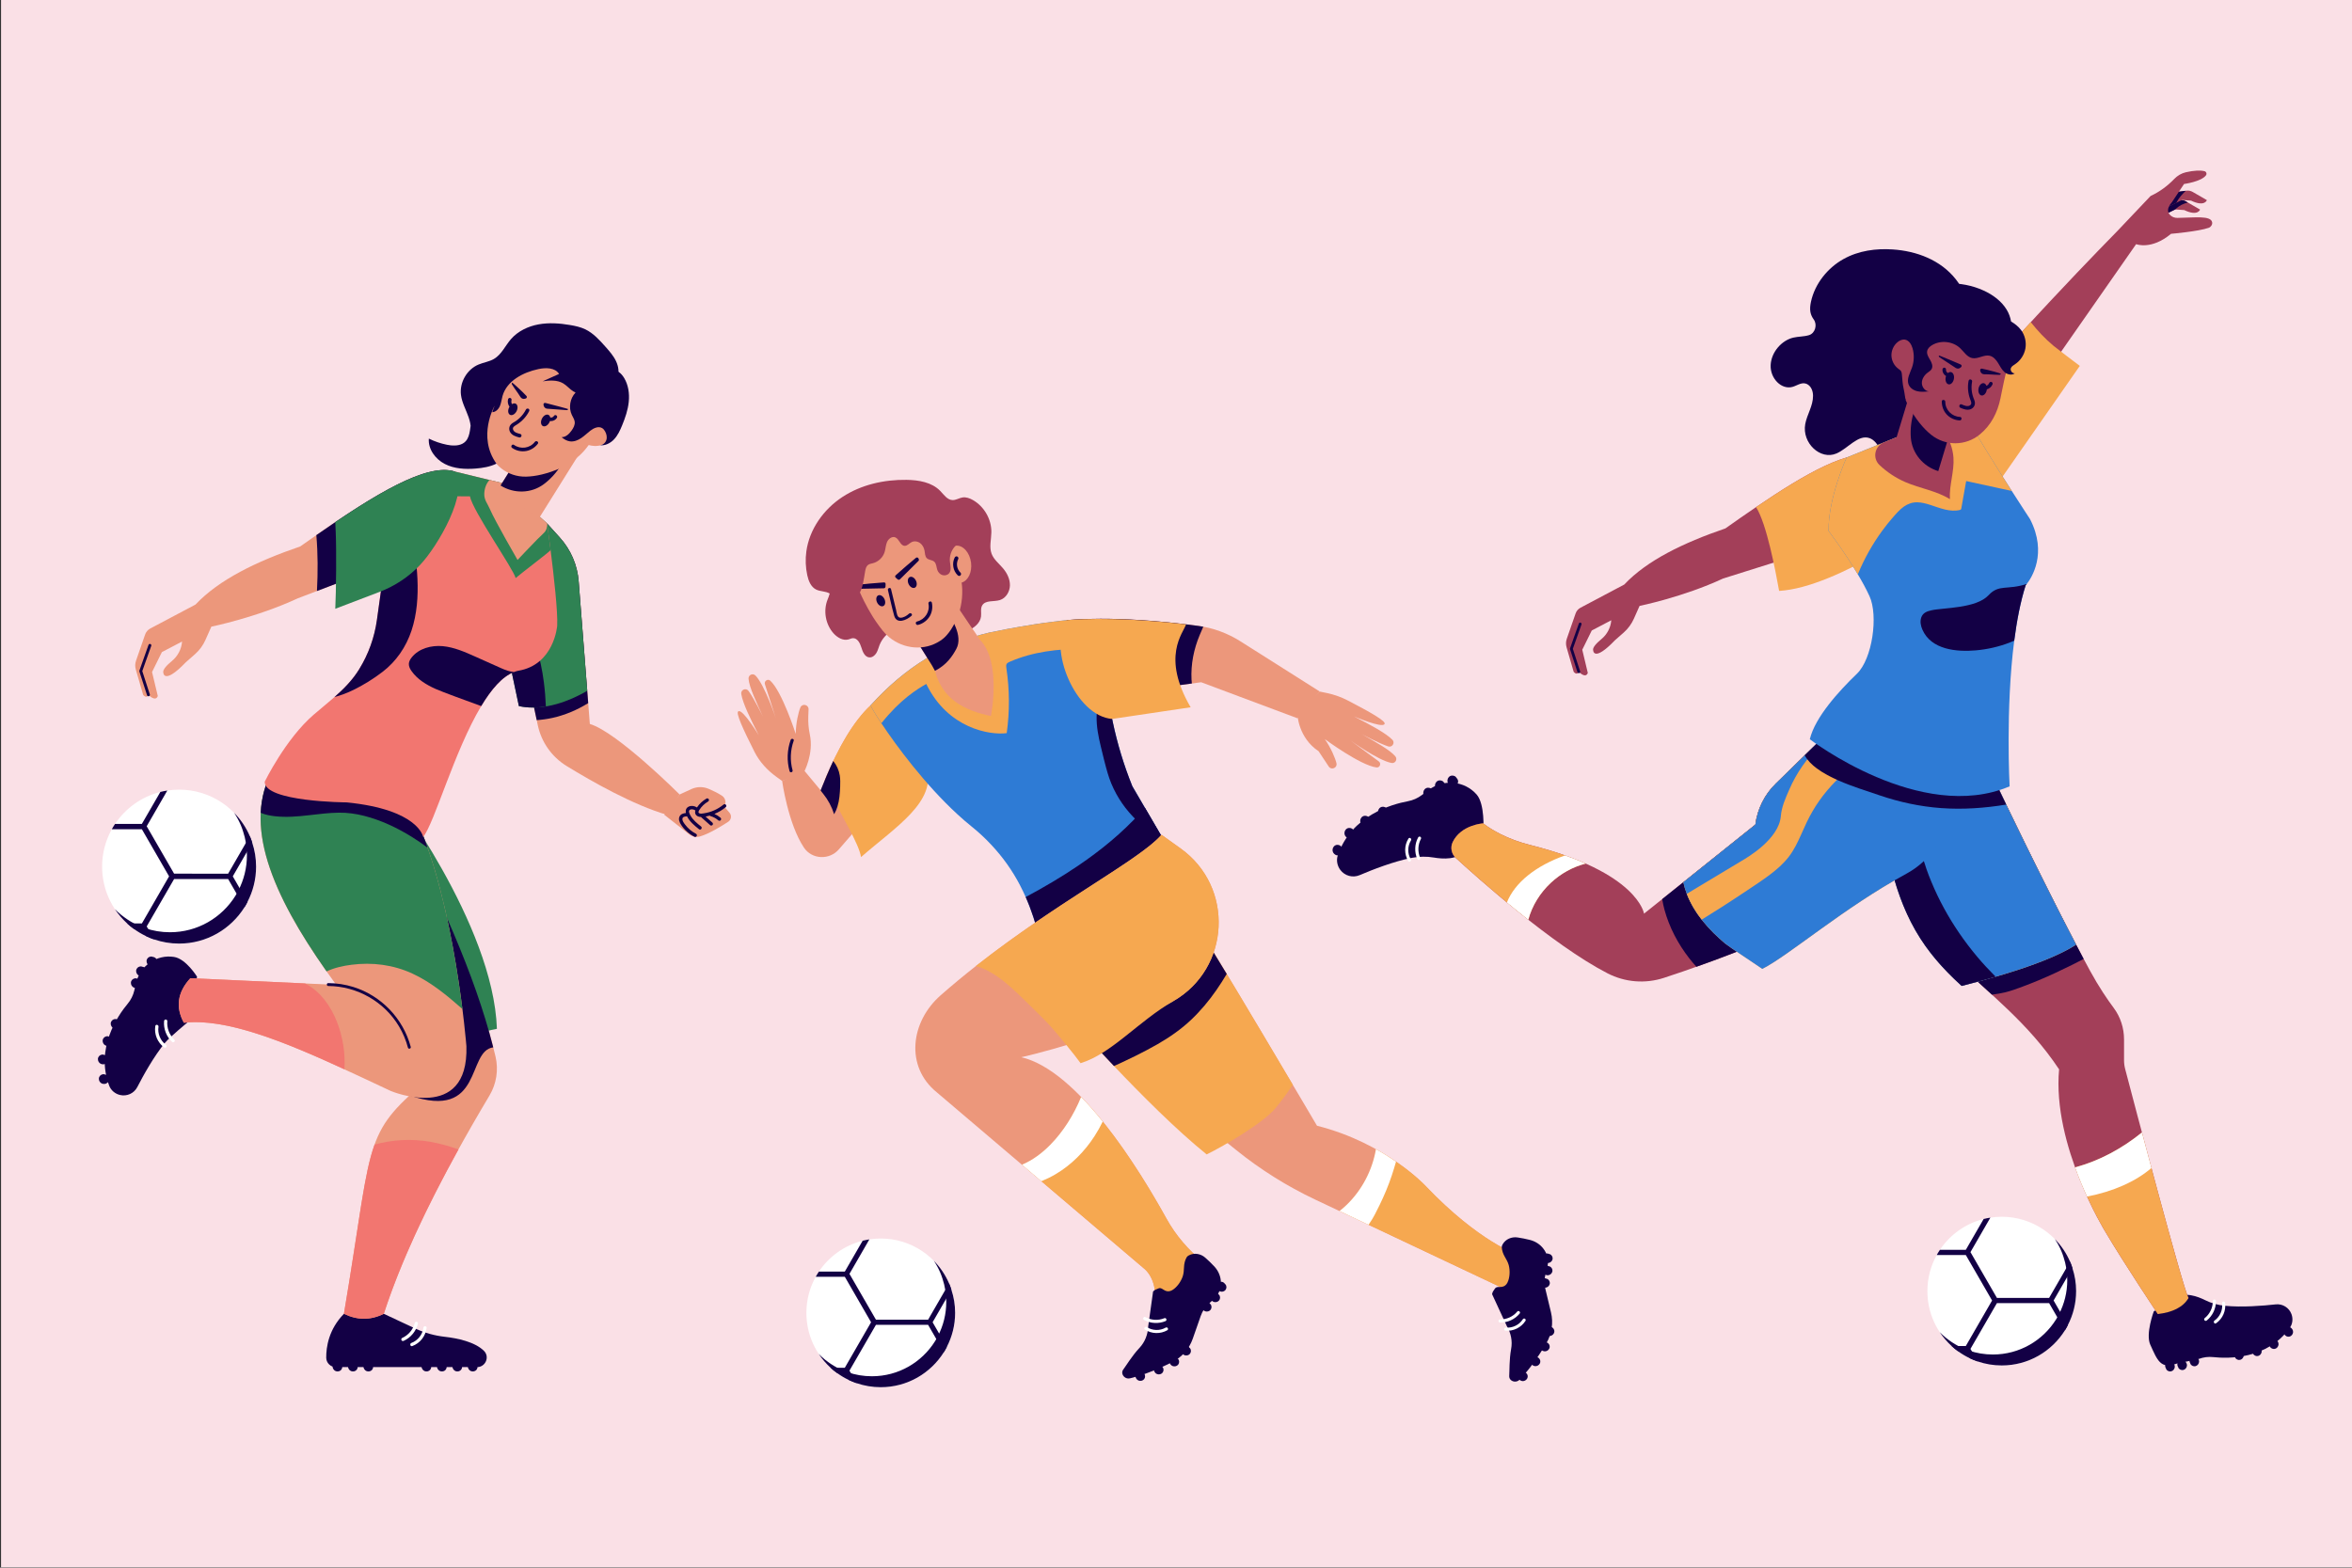 <?xml version="1.0" encoding="utf-8"?>
<!-- Generator: Adobe Illustrator 27.5.0, SVG Export Plug-In . SVG Version: 6.00 Build 0)  -->
<svg version="1.1" xmlns="http://www.w3.org/2000/svg" xmlns:xlink="http://www.w3.org/1999/xlink" x="0px" y="0px"
	 viewBox="0 0 750 500" style="enable-background:new 0 0 750 500;" xml:space="preserve">
<rect x="0" y="0" width="750" height="500" fill="#333333" stroke="none"/>
<g id="BACKGROUND">
	<g>
		<rect x="0.332" y="-0.106" style="fill:#FAE0E6;" width="750" height="500"/>
	</g>
</g>
<g id="OBJECTS">
	<g>
		<path style="fill:#FAE0E6;" d="M126.885,434.887c-56.938,0-103.095,2.397-103.095,5.355c0,2.957,46.157,5.355,103.095,5.355
			s103.095-2.397,103.095-5.355C229.981,437.284,183.823,434.887,126.885,434.887z"/>
		<path style="fill:#FAE0E6;" d="M599.695,437.217c-31.264,0-60.114,0.311-83.331,0.837c-25.999-1.159-67.637-1.91-114.573-1.91
			c-78.789,0-142.66,2.116-142.66,4.726s63.871,4.726,142.66,4.726c37.843,0,72.24-0.488,97.775-1.285
			c25.28,0.792,60.793,1.285,100.129,1.285c76.742,0,138.954-1.876,138.954-4.19C738.649,439.093,676.437,437.217,599.695,437.217z"
			/>
	</g>
	<g>
		<g>
			<g>
				<path style="fill:#A33F59;" d="M319.825,181.238c-1.278-1.507-2.94-2.783-3.63-4.635c-0.799-2.146-0.103-4.522-0.068-6.812
					c0.064-4.161-2.293-8.273-5.916-10.321c-0.996-0.563-2.137-0.986-3.268-0.814c-1.102,0.167-2.104,0.884-3.218,0.84
					c-1.679-0.066-2.746-1.732-3.919-2.935c-2.694-2.763-6.855-3.457-10.713-3.516c-7.16-0.109-14.461,1.529-20.451,5.453
					c-5.99,3.924-10.54,10.269-11.515,17.363c-0.347,2.523-0.247,5.107,0.293,7.596c0.391,1.802,1.151,3.723,2.795,4.558
					c1.358,0.69,3.066,0.506,4.36,1.285c-0.162,0.652-0.431,1.32-0.669,1.911c-1.439,3.572-0.672,7.932,1.901,10.798
					c1.217,1.355,3.058,2.426,4.808,1.921c0.434-0.125,0.846-0.344,1.296-0.381c1.45-0.121,2.328,1.538,2.748,2.93
					c0.42,1.393,1.103,3.081,2.554,3.193c0.913,0.07,1.746-0.586,2.222-1.368c0.477-0.782,0.691-1.691,1.023-2.544
					c1.535-3.942,5.913-6.566,10.113-6.059c2.467,0.297,4.712,1.529,7.102,2.209c3.611,1.027,7.579,0.745,11.008-0.782
					c1.948-0.867,3.881-2.375,4.148-4.49c0.151-1.194-0.239-2.512,0.374-3.548c1.042-1.761,3.719-1.09,5.668-1.713
					c1.914-0.612,3.132-2.664,3.173-4.674C322.081,184.694,321.125,182.771,319.825,181.238z M265.524,196.469l0.44-1.39
					C265.833,195.548,265.685,196.012,265.524,196.469z"/>
			</g>
		</g>
		<g>
			<path style="fill:#EC977B;" d="M295.369,244.538c-4.83,0.97-16.02,12.81-23.69,21.53c-1.55,1.76-2.96,3.39-4.14,4.78
				c-3,3.52-8.61,3.33-11.18-0.51c-5.09-7.62-6.95-21.25-6.95-21.25l6.93-3.46l5.23,6.29l0.12,0.15
				c0.605-1.549,1.22-3.034,1.839-4.489c0.384-0.905,0.77-1.799,1.161-2.671c0.28-0.62,0.57-1.24,0.85-1.84
				c0.05-0.12,0.11-0.23,0.16-0.35c0.23-0.48,0.46-0.96,0.7-1.43c0.58-1.17,1.16-2.3,1.75-3.38c0.3-0.54,0.6-1.08,0.89-1.6
				c1.49-2.61,3.04-4.95,4.65-7.01c0.32-0.42,0.65-0.82,0.97-1.2c0.26-0.31,0.52-0.62,0.78-0.91c0.07-0.07,0.13-0.15,0.2-0.22
				c0.3-0.33,0.6-0.65,0.89-0.96c0.04-0.03,0.07-0.07,0.1-0.1c0.34-0.34,0.67-0.67,1.01-0.98L295.369,244.538z"/>
			<path style="fill:#F6A850;" d="M277.638,224.928c-5.414,5.039-10.23,13.274-14.613,23.834c1.226,2.165,2.313,4.404,3.235,6.716
				c1.659,4.163,7.636,13.489,8.304,17.882c10.867-9.514,24.422-17.751,20.805-28.821L277.638,224.928z"/>
			<g>
				<path style="fill:#130045;" d="M267.909,250.947c-0.08,2.11-0.24,4.28-0.86,6.28c-0.26,0.86-0.61,1.69-1.07,2.47
					c-0.73-2.36-1.92-4.59-3.48-6.52c-0.33-0.4-0.68-0.8-0.93-1.26l0.12,0.15c0.605-1.549,1.22-3.034,1.839-4.489
					c0.384-0.905,0.77-1.799,1.161-2.671c0.28-0.62,0.57-1.24,0.85-1.84c0.05-0.12,0.11-0.23,0.16-0.35l0.01,0.01
					c1.08,1.32,1.81,2.92,2.08,4.61C267.979,248.527,267.949,249.738,267.909,250.947z"/>
			</g>
			<path style="fill:#EC977B;" d="M340.039,197.813c0,0,15.065-1.849,42.119,1.819c4.764,0.646,9.327,2.344,13.39,4.915
				l25.315,16.023l-7.132,8.518l-30.705-11.49l-34.271,4.556L340.039,197.813z"/>
			<path style="fill:#130045;" d="M379.95,216.762c-0.247-4.89,0.723-9.754,2.621-14.255c0.367-0.87,0.734-1.753,1.127-2.623
				c-0.511-0.095-1.024-0.182-1.54-0.252c-27.053-3.668-42.119-1.819-42.119-1.819l8.716,24.342l31.299-4.161
				C380.017,217.583,379.971,217.174,379.95,216.762z"/>
			<path style="fill:#EC977B;" d="M454.669,378.326c0,0-12.642-13.713-34.712-19.284c0,0-35.034-59.494-38.783-64.496
				l-41.997,28.284c0.471,0,36.008,28.628,54.986,43.943c7.753,6.257,16.223,11.57,25.231,15.826l60.345,28.511
				c4.998-1.988,6.648-5.515,4.192-10.928C483.931,400.182,471.597,396.111,454.669,378.326z"/>
			<path style="fill:#F6A850;" d="M406.773,353.381c1.952-2.371,3.758-4.854,5.471-7.4c-10.542-17.816-28.449-47.938-31.07-51.435
				l-41.997,28.284c0.458,0,26.294,29.787,45.597,45.362C390.409,365.429,402.824,358.178,406.773,353.381z"/>
			<path style="fill:#130045;" d="M369.065,333.064c3.862-2.212,7.479-4.717,10.722-7.777c3.042-2.87,5.725-6.096,8.108-9.529
				c1.158-1.668,2.243-3.38,3.282-5.121c-4.951-8.206-8.88-14.593-10.003-16.091l-41.997,28.284c0.232,0,6.96,7.624,16.048,17.172
				C359.928,337.871,364.583,335.632,369.065,333.064z"/>
			<path style="fill:#F6A850;" d="M483.931,400.182c0,0-12.334-4.071-29.261-21.856c0,0-5.626-6.095-15.912-11.809
				c-1.138,6.703-4.457,13.055-9.352,17.774c-0.723,0.697-1.483,1.349-2.269,1.965l52.603,24.853
				C484.737,409.121,486.387,405.595,483.931,400.182z"/>
			<path style="fill:#FFFFFF;" d="M436.661,390.239c1.299-1.85,2.27-3.87,3.258-5.894c1.502-3.077,2.814-6.204,3.897-9.454
				c0.485-1.457,0.929-2.925,1.35-4.4c-1.879-1.291-4.012-2.641-6.409-3.973c-1.138,6.703-4.457,13.055-9.352,17.774
				c-0.723,0.697-1.483,1.349-2.269,1.965l9.247,4.369C436.479,390.495,436.572,390.366,436.661,390.239z"/>
			<path style="fill:#2E7BD5;" d="M373.519,272.078c-7.33,19.41-42.2,27.14-42.2,27.14c-1.25-5.9-3.28-11.53-6.07-16.9
				c-2.46-4.73-5.58-9.09-9.23-12.96c-1.91-2.05-3.99-3.97-6.19-5.74c-1.53-1.23-3.05-2.55-4.54-3.92c0,0,0,0-0.01-0.01
				c-10.39-9.56-19.51-21.89-24.23-29.01c-2.22-3.35-3.46-5.54-3.41-5.75c11.04-12.2,23.67-19.88,37.84-23.18
				c14.85-3.11,24.56-3.934,24.56-3.934l5.28,9.164l3.46,5.25c2.52,3.81,4.23,8.1,5.03,12.59c0.03,0.14,0.06,0.28,0.08,0.42
				c1.15,6.9,2.9,13.69,5.21,20.28c0.62,1.77,1.28,3.52,1.98,5.25L373.519,272.078z"/>
			<path style="fill:#130045;" d="M353.889,225.238c-0.02-0.14-0.05-0.28-0.08-0.42c-0.14-0.783-0.317-1.558-0.511-2.327
				c-0.156,0.067-0.315,0.129-0.467,0.205c-0.935,0.468-1.754,1.133-2.294,2.039c-0.691,1.159-0.829,2.493-0.852,3.816
				c-0.056,3.177,0.562,6.322,1.304,9.397c0.694,2.875,1.379,5.784,2.211,8.622c1.35,4.607,3.706,8.876,6.834,12.514
				c3.204,3.727,7.073,6.755,11.29,9.233l-10.245-17.549c-0.7-1.73-1.36-3.48-1.98-5.25
				C356.789,238.928,355.039,232.137,353.889,225.238z"/>
			<g>
				<g>
					<path style="fill:#F6A850;" d="M320.999,211.768c-0.22,0.39-0.15,0.87-0.09,1.3c1.04,6.87,1.08,13.88,0.11,20.76
						c-5.37,0.71-18.75-1.47-25.65-15.682c-2.971,1.686-8.233,4.905-14.32,12.532c-2.22-3.35-3.46-5.54-3.41-5.75
						c11.04-12.2,23.67-19.88,37.84-23.18c14.85-3.11,24.56-3.934,24.56-3.934l5.28,9.164c-8.01-0.07-16.05,0.91-23.36,4.1
						C321.589,211.238,321.209,211.428,320.999,211.768z"/>
				</g>
			</g>
			<path style="fill:#130045;" d="M365.062,257.596c-0.473,0.548-0.939,1.104-1.426,1.64c-5.838,6.431-12.609,11.96-19.784,16.831
				c-5.399,3.665-11.034,6.962-16.784,10.045c1.868,4.211,3.291,8.577,4.254,13.102c0,0,34.865-7.726,42.195-27.139L365.062,257.596
				z"/>
			<path style="fill:#EC977B;" d="M413.731,227.999c0,0,0.297,7.33,6.735,11.589l3.242,4.894c0.831,1.254,2.796,0.432,2.465-1.035
				c-0.346-1.533-1.749-4.913-3.726-7.722c0,0,11.42,8.447,16.511,9.042c1.065,0.124,1.577-1.288,0.714-1.925l-9.104-6.721
				c0,0,8.958,6.458,13.152,7.222c1.231,0.224,2.011-1.179,1.208-2.139c-1.707-2.039-6.378-4.582-10.695-7.064
				c0,0,5.284,2.858,8.413,3.919c1.301,0.441,2.309-1.158,1.344-2.135c-2.032-2.058-6.867-4.689-12.233-7.429
				c0,0,8.815,3.764,9.707,2.476c0.902-0.849-4.942-4.046-11.638-7.539c-2.119-1.106-4.384-1.913-6.724-2.398l-2.24-0.463
				l-8.19,8.122"/>
			<path style="fill:#EC977B;" d="M238.695,216.503c0.195,2.652,2.5,7.444,4.555,11.981c0,0-2.626-5.419-4.547-8.105
				c-0.797-1.115-2.543-0.409-2.333,0.945c0.442,2.855,2.833,7.822,5.592,13.188c0,0-4.957-8.204-6.432-7.68
				c-1.228,0.163,1.649,6.171,5.043,12.917c0.011,0.021,0.022,0.043,0.032,0.064c1.603,3.164,4.047,5.826,6.919,7.908l1.886,1.368
				l6.905-2.687c0,0,3.258-5.913,1.923-12.162c-0.406-1.898-0.565-3.843-0.49-5.782l0.086-2.223c0.058-1.503-2.017-1.984-2.606-0.6
				c-0.615,1.447-1.45,5.01-1.486,8.444c0,0-4.336-13.527-8.12-16.984c-0.792-0.723-2.032,0.124-1.704,1.145l3.463,10.773
				c0,0-3.499-10.474-6.457-13.544C240.056,214.571,238.603,215.255,238.695,216.503z"/>
			<path style="fill:#130045;" d="M252.131,235.983c-1.145,3.196-1.265,6.699-0.36,9.97c0.171,0.619,1.136,0.356,0.964-0.266
				c-0.861-3.111-0.728-6.401,0.36-9.438C253.312,235.642,252.346,235.381,252.131,235.983z"/>
			<path style="fill:#EC977B;" d="M371.962,388.668c-8.957-16.207-28.198-47.235-46.284-51.482c0,0,28.046-6.148,48.422-17.857
				c18.279-10.504,19.536-36.42,2.401-48.702l-6.118-4.385c-8.069,9.258-40.382,24.809-70.426,51.195
				c-9.698,8.517-11.306,22.77-1.287,30.906l66.453,56.517l0,0c6.162,5.821,1.909,18.677,2.052,18.463
				c0.143-0.214,19.967-17.422,19.967-17.422c-0.983-1.217-2.141-2.307-3.315-3.253C379.017,398.772,374.95,394.074,371.962,388.668
				z"/>
			<path style="fill:#F6A850;" d="M318.051,311.471c3.166,2.2,5.96,4.88,8.705,7.572c2.705,2.652,5.439,5.275,8.031,8.04
				c1.85,1.974,8.236,9.785,9.785,12.009c9.857-2.987,18.507-13.43,29.528-19.763c18.279-10.504,19.536-36.42,2.401-48.702
				l-6.118-4.385c-7.071,8.113-32.758,21.059-59.221,41.892C313.635,308.758,315.968,310.023,318.051,311.471z"/>
			<path style="fill:#F6A850;" d="M383.826,402.647c-4.81-3.876-8.876-8.573-11.864-13.98
				c-5.796-10.488-15.901-27.176-27.211-38.803c-2.318,5.628-5.593,10.934-9.826,15.249c-2.582,2.631-5.59,4.902-9,6.341
				c-0.018,0.008-0.037,0.013-0.055,0.021l39.254,33.384c6.162,5.821,1.909,18.677,2.052,18.463
				c0.143-0.214,19.967-17.422,19.967-17.422C386.159,404.684,385.001,403.593,383.826,402.647z"/>
			<path style="fill:#FFFFFF;" d="M336.53,374.544c5.084-2.983,9.311-7.258,12.502-12.195c0.966-1.494,1.827-3.048,2.609-4.64
				c-2.227-2.765-4.529-5.418-6.89-7.845c-2.318,5.628-5.593,10.934-9.826,15.249c-2.582,2.631-5.59,4.902-9,6.341
				c-0.018,0.008-0.037,0.013-0.055,0.021l6.185,5.26C333.594,376.114,335.092,375.388,336.53,374.544z"/>
			<g>
				<g>
					<g>
						<path style="fill:#EC977B;" d="M315.983,228.376c-8.515-1.786-15.491-5.384-17.844-14.422l-0.888-1.614l-0.422-0.696
							l-3.964-6.314c-0.261-0.503,5.297-4.762,5.297-4.762l0.967-1.881l1.07-2.065l1.237-2.385l1.836-3.54l0.154-0.255l0.612,1.148
							l5.55,8.227l0.019,0.022l1.359,1.948l1.502,2.24C319.467,211.178,315.983,228.376,315.983,228.376z"/>
					</g>
					<g>
						<path style="fill:#130045;" d="M304.943,206.975c-1.285,2.365-3.095,5.082-6.804,6.98l-0.888-1.614l-0.422-0.696l-3.964-6.314
							c-0.261-0.503,5.297-4.762,5.297-4.762l0.967-1.881l1.07-2.065l1.237-2.385C303.292,196.991,307.232,202.722,304.943,206.975z
							"/>
					</g>
				</g>
				<g>
					<g>
						<g>
							<path style="fill:#EC977B;" d="M304.715,174.043c2.315-0.292,4.517,2.145,4.937,5.429c0.372,3.059-0.953,5.745-3.003,6.335
								c0.007,0.03,0.014,0.061,0.008,0.092c0.111,0.761,0.161,1.524,0.181,2.293c0.076,3.433-0.606,6.848-2.074,9.924
								c-0.238,0.501-0.506,0.997-0.787,1.481c-0.216,0.403-0.469,0.795-0.715,1.18c-0.23,0.342-0.478,0.666-0.726,1.015
								c-0.213,0.274-0.426,0.537-0.628,0.762c-0.581,0.687-1.281,1.286-2.069,1.801c-5.09,3.364-11.727,2.66-16.304-1.127
								c-0.756-0.634-1.465-1.344-2.096-2.134c-0.77-0.958-1.486-1.948-2.197-2.981c-0.108-0.162-0.216-0.337-0.331-0.505
								c-0.032-0.054-0.07-0.102-0.102-0.156c-0.051-0.084-0.108-0.162-0.165-0.24c-0.197-0.294-0.376-0.583-0.555-0.896
								c-0.892-1.432-1.72-2.944-2.505-4.489c-0.232-0.459-0.451-0.917-0.677-1.382c-0.445-0.911-0.866-1.823-1.275-2.76
								c-1.865-3.118-1.923-7.774-1.685-10.872c0.165-2.156,0.647-4.307,1.593-6.281c3.712-7.759,10.464-9.497,14.569-9.792
								c2.074-0.151,3.473,0.07,3.473,0.07c7.355-0.391,10.613,10.105,11.062,11.652c0.034,0.128,0.048,0.188,0.048,0.188
								c0.273,0.641,0.509,1.27,0.751,1.869c0.078-0.045,0.169-0.09,0.259-0.135c0.006-0.006,0.006-0.006,0.012-0.013
								C304.017,174.214,304.356,174.083,304.715,174.043z"/>
						</g>
					</g>
					<path style="fill:#130045;" d="M292.923,178.24c-0.022-0.107-0.063-0.21-0.136-0.283c-0.224-0.224-0.541-0.187-0.768,0
						c-2.095,1.726-4.152,3.498-6.17,5.314c-0.029,0.026-0.04,0.056-0.062,0.084c-0.32,0.143-0.516,0.56-0.183,0.86
						c0.203,0.182,0.406,0.364,0.609,0.546c0.218,0.196,0.552,0.217,0.768,0c1.955-1.959,3.919-3.91,5.892-5.852
						C293.09,178.694,293.06,178.432,292.923,178.24z"/>
					<path style="fill:#130045;" d="M273.017,187.376c-0.062-0.09-0.108-0.191-0.109-0.295c-0.006-0.317,0.241-0.519,0.533-0.553
						c2.697-0.309,5.401-0.558,8.109-0.749c0.039-0.003,0.068,0.01,0.103,0.014c0.325-0.131,0.762,0.018,0.746,0.466
						c-0.01,0.273-0.02,0.545-0.03,0.818c-0.011,0.293-0.227,0.548-0.533,0.553c-2.768,0.046-5.535,0.104-8.302,0.174
						C273.227,187.813,273.06,187.609,273.017,187.376z"/>
					<path style="fill:#130045;" d="M297.153,192.226c0.293,1.43,0.097,2.939-0.626,4.218c-0.806,1.426-2.203,2.469-3.789,2.863
						c-0.704,0.174-1.026-0.91-0.316-1.086c2.512-0.623,4.17-3.118,3.645-5.678C295.922,191.835,297.006,191.511,297.153,192.226z"
						/>
					<g>
						<path style="fill:#A33F59;" d="M272.042,190.514c0.408,0.47,1.171,0.003,1.536-0.5c1.633-2.249,1.807-5.195,2.316-7.928
							c0.131-0.7,0.322-1.454,0.884-1.892c0.46-0.358,1.072-0.428,1.634-0.58c1.693-0.458,3.115-1.813,3.654-3.482
							c0.343-1.063,0.347-2.224,0.787-3.25c0.44-1.027,1.586-1.914,2.624-1.501c1.284,0.511,1.586,2.637,2.966,2.706
							c0.866,0.043,1.483-0.803,2.26-1.188c0.858-0.426,1.943-0.247,2.71,0.326c0.768,0.572,1.236,1.486,1.403,2.429
							c0.15,0.844,0.124,1.82,0.752,2.404c0.631,0.587,1.674,0.513,2.326,1.077c0.741,0.641,0.671,1.79,1.015,2.707
							c0.275,0.735,0.873,1.362,1.625,1.587c0.752,0.225,1.641,0.002,2.135-0.608c0.815-1.006,0.347-2.472,0.23-3.762
							c-0.153-1.691,0.416-3.435,1.537-4.71c0.638-0.726,1.465-1.337,1.808-2.24c0.578-1.522-0.434-3.151-1.432-4.438
							c-1.345-1.736-2.756-3.42-4.23-5.048c-1.607-1.775-3.32-3.508-5.415-4.667c-3.33-1.842-7.411-2.06-11.083-1.063
							c-3.672,0.997-6.961,3.13-9.758,5.709c-2.127,1.961-4.019,4.221-5.275,6.827c-1.256,2.606-1.846,5.582-1.348,8.432"/>
					</g>
					<g>
						<path style="fill:#130045;" d="M304.43,177.83c0.148-0.294,0.457-0.479,0.787-0.353c0.284,0.108,0.501,0.491,0.353,0.786
							c-0.757,1.51-0.464,3.247,0.748,4.43c0.235,0.23,0.153,0.665-0.082,0.859c-0.276,0.229-0.622,0.15-0.858-0.081
							C303.892,182.02,303.499,179.686,304.43,177.83z"/>
					</g>
					<g>
						<path style="fill:#130045;" d="M285.141,196.395c-0.768-2.703-1.336-5.48-1.999-8.211c-0.155-0.64,0.828-0.942,0.984-0.297
							l1.613,6.641c0.201,0.827,0.259,2.46,1.369,2.488c1.015,0.026,2.069-0.652,2.788-1.306c0.486-0.442,1.248,0.249,0.759,0.693
							C289.167,197.756,285.944,199.223,285.141,196.395z"/>
					</g>
					<path style="fill:#130045;" d="M292.046,185.134c0.473,0.928,0.346,1.952-0.283,2.289c-0.629,0.337-1.522-0.141-1.994-1.069
						c-0.473-0.927-0.346-1.952,0.283-2.29C290.681,183.728,291.573,184.206,292.046,185.134z"/>
					<g>
						<path style="fill:#130045;" d="M281.99,190.983c0.473,0.928,0.346,1.952-0.283,2.289c-0.629,0.337-1.522-0.141-1.994-1.069
							c-0.473-0.927-0.346-1.952,0.283-2.29C280.625,189.577,281.517,190.055,281.99,190.983z"/>
					</g>
					<g>
						<path style="fill:#130045;" d="M296.252,201.551c0.01-0.004,0.018-0.008,0.023-0.013c-0.001,0-0.002,0.001-0.003,0.001
							C296.268,201.543,296.259,201.547,296.252,201.551z"/>
						<path style="fill:#130045;" d="M295.78,201.927c-0.004,0.005-0.006,0.009-0.009,0.014c0.001,0.002,0.014-0.014,0.022-0.03
							c-0.002,0.002-0.004,0.004-0.006,0.007C295.783,201.923,295.783,201.923,295.78,201.927z"/>
						<path style="fill:#130045;" d="M296.546,201.46c0.058,0.001,0.035-0.007,0.005-0.001c0,0,0,0-0.001,0
							C296.549,201.459,296.547,201.46,296.546,201.46z"/>
					</g>
				</g>
			</g>
			<path style="fill:#130045;" d="M387.217,403.921c-0.924-0.997-1.929-1.951-2.888-2.8c-1.427-1.264-3.503-1.635-5.191-0.751
				c-0.327,0.171-0.589,0.372-0.724,0.604c-0.574,0.984-0.798,2.02-0.857,3.147c-0.052,0.995-0.09,1.979-0.402,2.934
				c-0.541,1.653-1.835,3.523-3.355,4.423c-0.7,0.415-1.442,0.511-2.199,0.188c-0.677-0.289-1.426-1.131-2.214-0.728
				c-0.729,0.372-1.039,0.293-1.696,0.98l-1.554,11.102c-0.096,2.59-1.049,5.037-2.803,6.893c-2.374,2.542-4.198,5.618-5.16,6.893
				c-0.6,0.81-0.302,1.827,0.413,2.404c0.442,0.364,1.063,0.555,1.709,0.399c0.019-0.007,0.048-0.017,0.072-0.014
				c0.26-0.068,0.525-0.126,0.785-0.194c0.357-0.101,0.728-0.196,1.091-0.31c0.569-0.152,1.115-0.33,1.672-0.51
				c0.469-0.151,0.934-0.311,1.399-0.471c3.14-1.126,6.092-2.474,8.412-3.636c3.156-1.593,5.494-4.265,6.624-7.519l2.525-7.214
				c0.557-1.608,1.517-3.036,2.817-4.154c0.672-0.572,1.259-1.136,1.767-1.674c1.429-1.48,2.03-3.465,1.831-5.438
				C389.142,406.858,388.448,405.253,387.217,403.921z"/>
			<g>
				<path style="fill:#130045;" d="M364.83,438.074c-0.043-0.05-0.1-0.083-0.149-0.128c-0.195-0.307-0.494-0.55-0.851-0.655
					c-0.634-0.186-1.296,0.187-1.598,0.743c-0.101,0.188-0.134,0.393-0.136,0.6c-0.035,0.069-0.059,0.145-0.053,0.23
					c0.043,0.616,0.448,1.238,1.041,1.455c0.613,0.224,1.349,0.062,1.763-0.465C365.245,439.349,365.254,438.572,364.83,438.074z"/>
				<path style="fill:#130045;" d="M370.71,436.007c-0.043-0.05-0.1-0.083-0.149-0.128c-0.195-0.307-0.494-0.55-0.851-0.655
					c-0.634-0.186-1.296,0.187-1.597,0.743c-0.102,0.188-0.134,0.393-0.136,0.6c-0.035,0.069-0.059,0.145-0.053,0.23
					c0.043,0.616,0.448,1.238,1.041,1.455c0.613,0.225,1.349,0.062,1.763-0.465C371.125,437.281,371.134,436.504,370.71,436.007z"/>
				<path style="fill:#130045;" d="M375.686,433.45c-0.043-0.05-0.1-0.083-0.149-0.128c-0.195-0.307-0.494-0.55-0.851-0.655
					c-0.634-0.186-1.296,0.187-1.597,0.743c-0.102,0.187-0.134,0.393-0.136,0.6c-0.035,0.069-0.059,0.145-0.053,0.23
					c0.043,0.616,0.448,1.238,1.041,1.455c0.613,0.224,1.349,0.062,1.763-0.465C376.1,434.725,376.11,433.947,375.686,433.45z"/>
				<path style="fill:#130045;" d="M379.447,429.979c-0.043-0.05-0.1-0.083-0.149-0.128c-0.195-0.307-0.494-0.55-0.851-0.655
					c-0.634-0.186-1.296,0.187-1.597,0.743c-0.102,0.187-0.134,0.393-0.136,0.599c-0.035,0.069-0.059,0.145-0.053,0.23
					c0.043,0.616,0.448,1.238,1.041,1.455c0.613,0.224,1.349,0.062,1.763-0.465C379.861,431.254,379.871,430.476,379.447,429.979z"
					/>
				<path style="fill:#130045;" d="M386.009,415.969c-0.043-0.05-0.1-0.083-0.149-0.128c-0.195-0.307-0.494-0.55-0.851-0.655
					c-0.634-0.186-1.296,0.187-1.598,0.743c-0.101,0.187-0.134,0.393-0.136,0.599c-0.035,0.069-0.059,0.145-0.053,0.23
					c0.043,0.616,0.448,1.238,1.041,1.455c0.613,0.224,1.349,0.062,1.763-0.465C386.424,417.243,386.433,416.466,386.009,415.969z"
					/>
				<path style="fill:#130045;" d="M388.734,412.974c-0.043-0.05-0.1-0.083-0.149-0.128c-0.195-0.307-0.494-0.55-0.851-0.655
					c-0.634-0.186-1.296,0.187-1.598,0.743c-0.101,0.188-0.134,0.393-0.136,0.599c-0.035,0.069-0.059,0.145-0.053,0.23
					c0.043,0.616,0.448,1.238,1.041,1.455c0.613,0.224,1.349,0.062,1.763-0.465C389.149,414.249,389.158,413.472,388.734,412.974z"
					/>
				<path style="fill:#130045;" d="M390.766,409.637c-0.043-0.05-0.1-0.083-0.149-0.128c-0.195-0.307-0.494-0.55-0.851-0.655
					c-0.634-0.186-1.296,0.187-1.597,0.743c-0.101,0.188-0.134,0.393-0.136,0.599c-0.035,0.069-0.059,0.145-0.053,0.23
					c0.043,0.616,0.448,1.238,1.041,1.455c0.613,0.224,1.349,0.062,1.763-0.465C391.18,410.912,391.19,410.135,390.766,409.637z"/>
			</g>
			<path style="fill:#130045;" d="M487.881,395.468c-1.316-0.338-2.677-0.596-3.944-0.792c-1.884-0.291-3.83,0.521-4.772,2.178
				c-0.182,0.321-0.294,0.631-0.282,0.9c0.05,1.138,0.422,2.13,0.983,3.11c0.495,0.865,0.996,1.712,1.249,2.685
				c0.44,1.683,0.363,3.955-0.427,5.535c-0.364,0.728-0.936,1.21-1.747,1.348c-0.726,0.123-1.811-0.179-2.256,0.586
				c-0.411,0.707-0.715,0.809-0.895,1.742l4.702,10.177c1.321,2.23,1.844,4.803,1.373,7.313c-0.621,3.422-0.49,6.996-0.608,8.589
				c-0.066,1.006,0.735,1.7,1.648,1.798c0.568,0.067,1.195-0.108,1.652-0.59c0.013-0.016,0.032-0.04,0.053-0.05
				c0.182-0.198,0.373-0.39,0.555-0.588c0.245-0.278,0.506-0.559,0.749-0.851c0.396-0.436,0.759-0.881,1.129-1.334
				c0.313-0.381,0.617-0.767,0.921-1.153c2.031-2.647,3.784-5.377,5.106-7.61c1.791-3.047,2.312-6.56,1.501-9.908l-1.781-7.433
				c-0.402-1.653-0.368-3.374,0.121-5.018c0.256-0.845,0.443-1.637,0.58-2.364c0.4-2.018-0.169-4.012-1.403-5.564
				C491.089,396.895,489.637,395.921,487.881,395.468z"/>
			<g>
				<path style="fill:#130045;" d="M486.229,437.651c-0.062-0.022-0.129-0.021-0.193-0.035c-0.324-0.166-0.705-0.224-1.065-0.134
					c-0.641,0.161-1.023,0.818-1,1.45c0.008,0.213,0.084,0.407,0.187,0.586c0.005,0.077,0.023,0.155,0.071,0.225
					c0.349,0.51,1.014,0.84,1.634,0.727c0.642-0.117,1.194-0.631,1.284-1.294C487.233,438.54,486.847,437.865,486.229,437.651z"/>
				<path style="fill:#130045;" d="M490.251,432.888c-0.062-0.022-0.129-0.021-0.193-0.035c-0.324-0.166-0.705-0.224-1.065-0.134
					c-0.641,0.161-1.023,0.818-1.001,1.45c0.008,0.213,0.084,0.407,0.187,0.586c0.005,0.077,0.023,0.155,0.071,0.225
					c0.349,0.51,1.014,0.84,1.634,0.727c0.642-0.117,1.194-0.63,1.284-1.294C491.254,433.777,490.868,433.102,490.251,432.888z"/>
				<path style="fill:#130045;" d="M493.244,428.163c-0.062-0.022-0.129-0.021-0.193-0.035c-0.324-0.166-0.705-0.224-1.065-0.133
					c-0.641,0.161-1.023,0.818-1,1.45c0.008,0.213,0.084,0.407,0.187,0.586c0.005,0.078,0.023,0.155,0.071,0.225
					c0.349,0.509,1.014,0.84,1.634,0.727c0.642-0.117,1.194-0.63,1.284-1.294C494.248,429.052,493.862,428.377,493.244,428.163z"/>
				<path style="fill:#130045;" d="M494.728,423.265c-0.062-0.022-0.129-0.021-0.193-0.035c-0.324-0.166-0.705-0.224-1.065-0.133
					c-0.641,0.16-1.023,0.818-1,1.45c0.008,0.213,0.084,0.407,0.187,0.586c0.005,0.078,0.023,0.155,0.071,0.225
					c0.349,0.509,1.014,0.84,1.634,0.727c0.642-0.117,1.194-0.631,1.284-1.294C495.731,424.154,495.345,423.479,494.728,423.265z"/>
				<path style="fill:#130045;" d="M493.285,407.861c-0.062-0.022-0.129-0.021-0.193-0.035c-0.324-0.166-0.705-0.224-1.065-0.133
					c-0.641,0.161-1.023,0.818-1,1.45c0.008,0.213,0.084,0.407,0.187,0.585c0.005,0.078,0.023,0.155,0.071,0.225
					c0.349,0.509,1.014,0.84,1.634,0.727c0.642-0.117,1.194-0.63,1.284-1.294C494.289,408.75,493.903,408.075,493.285,407.861z"/>
				<path style="fill:#130045;" d="M494.118,403.899c-0.062-0.022-0.129-0.021-0.193-0.035c-0.324-0.166-0.705-0.224-1.065-0.133
					c-0.641,0.161-1.023,0.818-1,1.45c0.008,0.213,0.084,0.407,0.187,0.585c0.005,0.078,0.023,0.155,0.071,0.225
					c0.349,0.509,1.014,0.84,1.634,0.727c0.643-0.117,1.195-0.63,1.284-1.294C495.121,404.788,494.735,404.113,494.118,403.899z"/>
				<path style="fill:#130045;" d="M494.178,399.993c-0.062-0.022-0.129-0.021-0.193-0.035c-0.324-0.166-0.705-0.224-1.065-0.134
					c-0.641,0.16-1.023,0.818-1.001,1.45c0.008,0.213,0.084,0.407,0.187,0.586c0.005,0.077,0.023,0.154,0.071,0.225
					c0.349,0.51,1.014,0.84,1.634,0.727c0.643-0.117,1.195-0.631,1.284-1.294C495.181,400.882,494.796,400.207,494.178,399.993z"/>
			</g>
			<g>
				<path style="fill:#FFFFFF;" d="M371.28,420.429c-1.961,0.817-4.206,0.669-6.058-0.362c-0.236-0.132-0.558,0.036-0.655,0.266
					c-0.114,0.271,0.03,0.523,0.266,0.655c2.069,1.152,4.642,1.276,6.824,0.367C372.25,421.108,371.875,420.181,371.28,420.429z"/>
				<path style="fill:#FFFFFF;" d="M372.261,424.252c0.234-0.135,0.241-0.507,0.092-0.701c-0.182-0.238-0.466-0.227-0.701-0.092
					c-1.803,1.036-4.206,0.945-5.94-0.189c-0.535-0.35-1.15,0.439-0.61,0.793C367.253,425.468,370.04,425.527,372.261,424.252z"/>
			</g>
			<g>
				<path style="fill:#FFFFFF;" d="M483.819,418.309c-1.355,1.636-3.411,2.55-5.53,2.5c-0.27-0.006-0.477,0.292-0.456,0.541
					c0.025,0.293,0.27,0.449,0.541,0.456c2.367,0.056,4.703-1.031,6.21-2.852C484.994,418.458,484.23,417.813,483.819,418.309z"/>
				<path style="fill:#FFFFFF;" d="M486.467,421.235c0.145-0.228-0.023-0.561-0.245-0.663c-0.272-0.125-0.518,0.016-0.663,0.245
					c-1.113,1.756-3.282,2.795-5.344,2.598c-0.636-0.061-0.814,0.924-0.171,0.985C482.601,424.644,485.095,423.399,486.467,421.235z
					"/>
			</g>
			<path style="fill:#F6A850;" d="M378.21,199.137c-24.562-2.875-38.171-1.324-38.171-1.324c-5.925,9.085,2.874,30.563,14.6,31.489
				l25.034-3.719C370.231,209.41,377.307,201.941,378.21,199.137z"/>
		</g>
		<g>
			<path style="fill:#FFFFFF;" d="M304.561,418.722c0,3.908-0.956,7.601-2.638,10.85c-0.28,0.577-0.61,1.138-0.94,1.682
				c-4.205,6.711-11.641,11.18-20.133,11.18c-2.688,0-5.26-0.445-7.667-1.27c-0.841-0.28-1.665-0.627-2.473-1.006
				c-1.352-0.627-2.622-1.401-3.825-2.275c-0.709-0.511-1.385-1.055-2.028-1.649c-4.749-4.337-7.717-10.586-7.717-17.511
				c0-4.188,1.088-8.113,2.984-11.509c0.313-0.561,0.643-1.121,1.006-1.649c3.215-4.815,8.162-8.393,13.949-9.844
				c0.693-0.181,1.418-0.313,2.144-0.429h0.017c1.171-0.181,2.391-0.28,3.611-0.28c9.762,0,18.154,5.903,21.782,14.329
				c0.28,0.66,0.544,1.336,0.742,2.012C304.149,413.677,304.561,416.15,304.561,418.722z"/>
			<path style="fill:#130045;" d="M304.564,418.725c0,3.9-0.96,7.6-2.64,10.85c-0.28,0.57-0.61,1.13-0.94,1.68
				c-4.21,6.71-11.64,11.18-20.13,11.18c-2.69,0-5.26-0.45-7.67-1.27c-0.84-0.28-1.67-0.63-2.47-1.01c-1.36-0.62-2.63-1.4-3.83-2.27
				c-0.71-0.51-1.39-1.06-2.03-1.65c-1.43-1.31-2.71-2.8-3.78-4.42c0.31,0.32,0.63,0.63,0.96,0.93c0.64,0.6,1.32,1.14,2.03,1.65
				c1.2,0.88,2.47,1.65,3.82,2.28c0.81,0.38,1.64,0.72,2.48,1c2.41,0.83,4.98,1.27,7.67,1.27c8.49,0,15.92-4.46,20.13-11.18
				c0.33-0.54,0.66-1.1,0.94-1.68c1.68-3.25,2.64-6.94,2.64-10.85c0-2.57-0.42-5.04-1.19-7.37c-0.2-0.67-0.46-1.35-0.74-2.01
				c-0.56-1.3-1.24-2.55-2.02-3.72c2.03,2.06,3.68,4.5,4.84,7.2c0.28,0.66,0.54,1.34,0.74,2.02
				C304.144,413.675,304.564,416.145,304.564,418.725z"/>
			<path style="fill:#130045;" d="M303.374,411.352c-0.198-0.676-0.462-1.352-0.742-2.012l-6.678,11.559h-16.637l-8.442-14.609
				l6.348-10.998c-0.725,0.116-1.451,0.247-2.144,0.429l-5.689,9.844h-8.261c-0.363,0.528-0.693,1.088-1.006,1.649h9.267
				l8.376,14.51l-8.376,14.51h-4.534c0.643,0.594,1.319,1.138,2.028,1.649h2.506l1.319,2.275c0.808,0.379,1.632,0.726,2.473,1.006
				l-2.309-4.007l8.442-14.609h16.637l5.029,8.706c0.33-0.544,0.66-1.105,0.94-1.682l-4.534-7.849L303.374,411.352z"/>
		</g>
	</g>
	<g>
		<g>
			<g>
				<path style="fill:#130045;" d="M109.67,419.027h12.712l10.081,4.714c2.959,1.383,6.124,2.251,9.369,2.617
					c3.953,0.445,9.58,1.585,12.501,4.5c1.904,1.9,0.489,5.169-2.201,5.169h-45.055c-1.662,0-3.035-1.328-3.05-2.99
					C103.995,429.661,104.806,423.99,109.67,419.027z"/>
				<g>
					<g>
						<path style="fill:#130045;" d="M151.956,435.072c-0.043-0.05-0.1-0.083-0.149-0.128c-0.195-0.307-0.494-0.55-0.851-0.655
							c-0.634-0.186-1.296,0.187-1.597,0.743c-0.101,0.187-0.134,0.393-0.136,0.599c-0.035,0.069-0.059,0.145-0.053,0.23
							c0.043,0.616,0.448,1.238,1.041,1.455c0.613,0.224,1.349,0.062,1.763-0.465C152.371,436.347,152.38,435.569,151.956,435.072z"
							/>
						<path style="fill:#130045;" d="M147.035,435.072c-0.043-0.05-0.1-0.083-0.149-0.128c-0.195-0.307-0.494-0.55-0.851-0.655
							c-0.634-0.186-1.296,0.187-1.597,0.743c-0.102,0.187-0.134,0.393-0.136,0.599c-0.035,0.069-0.059,0.145-0.053,0.23
							c0.043,0.616,0.448,1.238,1.041,1.455c0.613,0.224,1.349,0.062,1.762-0.465C147.449,436.347,147.459,435.569,147.035,435.072z
							"/>
						<path style="fill:#130045;" d="M142.113,435.072c-0.043-0.05-0.1-0.083-0.149-0.128c-0.195-0.307-0.494-0.55-0.851-0.655
							c-0.634-0.186-1.296,0.187-1.597,0.743c-0.101,0.187-0.134,0.393-0.136,0.599c-0.035,0.069-0.059,0.145-0.053,0.23
							c0.043,0.616,0.448,1.238,1.041,1.455c0.613,0.224,1.349,0.062,1.763-0.465C142.527,436.347,142.537,435.569,142.113,435.072z
							"/>
						<path style="fill:#130045;" d="M137.191,435.072c-0.043-0.05-0.1-0.083-0.149-0.128c-0.195-0.307-0.494-0.55-0.851-0.655
							c-0.634-0.186-1.296,0.187-1.597,0.743c-0.102,0.187-0.134,0.393-0.136,0.599c-0.035,0.069-0.059,0.145-0.053,0.23
							c0.043,0.616,0.448,1.238,1.041,1.455c0.613,0.224,1.349,0.062,1.763-0.465C137.606,436.347,137.615,435.569,137.191,435.072z
							"/>
					</g>
					<g>
						<path style="fill:#130045;" d="M118.666,435.072c-0.043-0.05-0.1-0.083-0.149-0.128c-0.195-0.307-0.494-0.55-0.851-0.655
							c-0.634-0.186-1.296,0.187-1.597,0.743c-0.102,0.187-0.134,0.393-0.136,0.599c-0.035,0.069-0.059,0.145-0.053,0.23
							c0.043,0.616,0.448,1.238,1.041,1.455c0.613,0.224,1.349,0.062,1.763-0.465C119.08,436.347,119.09,435.569,118.666,435.072z"
							/>
						<path style="fill:#130045;" d="M113.744,435.072c-0.043-0.05-0.1-0.083-0.149-0.128c-0.195-0.307-0.494-0.55-0.851-0.655
							c-0.634-0.186-1.296,0.187-1.597,0.743c-0.101,0.187-0.134,0.393-0.136,0.599c-0.035,0.069-0.059,0.145-0.053,0.23
							c0.043,0.616,0.448,1.238,1.041,1.455c0.613,0.224,1.349,0.062,1.763-0.465C114.159,436.347,114.168,435.569,113.744,435.072z
							"/>
						<path style="fill:#130045;" d="M108.823,435.072c-0.043-0.05-0.1-0.083-0.149-0.128c-0.195-0.307-0.494-0.55-0.851-0.655
							c-0.634-0.186-1.296,0.187-1.597,0.743c-0.101,0.187-0.134,0.393-0.136,0.599c-0.035,0.069-0.059,0.145-0.053,0.23
							c0.043,0.616,0.448,1.238,1.041,1.455c0.613,0.224,1.349,0.062,1.763-0.465C109.237,436.347,109.247,435.569,108.823,435.072z
							"/>
					</g>
				</g>
				<path style="fill:#EC977B;" d="M133.409,346.891c-17.685,15.281-14.793,19.121-23.739,72.136c4.271,2.068,8.509,2.102,12.712,0
					c6.844-21.074,18.787-44.626,33.701-69.62c2.225-3.729,2.921-8.177,1.934-12.406c-5.589-23.964-17.625-50.693-32.115-78.473
					l-32.773,11.939L133.409,346.891z"/>
				<path style="fill:#2F8253;" d="M124.349,251.546c0,0,32.972,43.045,34.106,76.582l-27.476,5.768l-32.454-73.892L124.349,251.546
					z"/>
				<path style="fill:#F27670;" d="M137.234,364.171c-5.962-1.038-12.024-0.729-17.794,0.891c-3.415,9.49-4.667,23.728-9.77,53.965
					c4.271,2.068,8.509,2.102,12.712,0c5.251-16.169,13.512-33.8,23.805-52.419C143.277,365.55,140.294,364.704,137.234,364.171z"/>
				<path style="fill:#130045;" d="M130.618,349.37c23.643,8.13,18.061-14.234,26.666-15.323
					c-5.859-23.2-17.484-48.872-31.382-75.518l-32.773,11.939l37.355,70.875C131.059,341.122,130.036,349.17,130.618,349.37z"/>
			</g>
			<g>
				<path style="fill:#130045;" d="M62.832,311.516c0,0-3.486-5.688-7.306-6.303c-5.559-0.896-10.838,2.787-12.129,8.268
					l-0.576,2.444c-0.36,1.531-1.062,2.956-2.069,4.164c-3.251,3.896-10.409,14.307-5.934,26.171
					c0.564,1.496,1.873,2.592,3.426,2.97l0,0c2.21,0.537,4.5-0.5,5.542-2.522c1.935-3.758,5.288-9.809,8.851-14.148
					c1.424-1.734,7.424-6.709,7.424-6.709L62.832,311.516z"/>
				<g>
					<path style="fill:#130045;" d="M31.652,343.48c-0.284,0.632-0.078,1.385,0.423,1.839c0.484,0.439,1.249,0.511,1.834,0.254
						c0.081-0.035,0.139-0.094,0.185-0.159c0.188-0.101,0.361-0.23,0.484-0.413c0.365-0.544,0.388-1.331-0.088-1.822
						c-0.268-0.277-0.635-0.434-1.01-0.464c-0.064-0.023-0.122-0.06-0.189-0.075C32.632,342.49,31.924,342.874,31.652,343.48z"/>
					<path style="fill:#130045;" d="M31.35,337.215c-0.283,0.632-0.078,1.385,0.423,1.839c0.484,0.439,1.249,0.511,1.834,0.254
						c0.081-0.036,0.139-0.094,0.185-0.159c0.188-0.101,0.361-0.23,0.484-0.413c0.365-0.544,0.388-1.331-0.088-1.822
						c-0.268-0.277-0.635-0.434-1.01-0.465c-0.064-0.023-0.122-0.06-0.189-0.075C32.33,336.225,31.622,336.608,31.35,337.215z"/>
					<path style="fill:#130045;" d="M32.857,331.367c-0.284,0.632-0.078,1.385,0.423,1.839c0.484,0.439,1.249,0.511,1.834,0.254
						c0.081-0.036,0.139-0.094,0.185-0.159c0.188-0.101,0.361-0.23,0.484-0.413c0.365-0.544,0.388-1.331-0.088-1.822
						c-0.268-0.277-0.635-0.434-1.01-0.464c-0.064-0.023-0.122-0.06-0.189-0.075C33.837,330.377,33.129,330.76,32.857,331.367z"/>
					<path style="fill:#130045;" d="M35.434,325.887c-0.283,0.632-0.078,1.385,0.423,1.839c0.484,0.439,1.249,0.511,1.834,0.254
						c0.081-0.036,0.139-0.094,0.185-0.159c0.188-0.101,0.361-0.23,0.484-0.413c0.365-0.544,0.388-1.331-0.088-1.822
						c-0.268-0.277-0.635-0.434-1.01-0.465c-0.064-0.023-0.122-0.06-0.189-0.075C36.414,324.897,35.706,325.28,35.434,325.887z"/>
					<path style="fill:#130045;" d="M41.869,312.893c-0.284,0.632-0.078,1.385,0.423,1.839c0.484,0.439,1.249,0.511,1.834,0.254
						c0.081-0.036,0.139-0.094,0.185-0.159c0.188-0.101,0.361-0.23,0.484-0.413c0.365-0.544,0.388-1.331-0.088-1.822
						c-0.268-0.277-0.634-0.434-1.01-0.464c-0.064-0.023-0.122-0.06-0.189-0.075C42.849,311.903,42.141,312.286,41.869,312.893z"/>
					<path style="fill:#130045;" d="M43.533,309.096c-0.284,0.632-0.078,1.385,0.423,1.839c0.484,0.439,1.249,0.511,1.834,0.254
						c0.081-0.036,0.139-0.094,0.185-0.159c0.188-0.101,0.361-0.23,0.484-0.413c0.365-0.544,0.388-1.331-0.088-1.822
						c-0.268-0.277-0.634-0.434-1.01-0.464c-0.064-0.023-0.122-0.06-0.189-0.075C44.513,308.107,43.805,308.49,43.533,309.096z"/>
					<path style="fill:#130045;" d="M46.86,305.952c-0.283,0.632-0.078,1.385,0.423,1.839c0.484,0.439,1.249,0.511,1.834,0.254
						c0.081-0.035,0.138-0.094,0.185-0.159c0.188-0.101,0.361-0.23,0.484-0.413c0.365-0.544,0.388-1.331-0.088-1.822
						c-0.268-0.277-0.634-0.434-1.01-0.465c-0.064-0.023-0.122-0.06-0.189-0.075C47.84,304.962,47.132,305.345,46.86,305.952z"/>
				</g>
				<g>
					<path style="fill:#FFFFFF;" d="M55.575,331.546c-1.602-1.507-2.413-3.691-2.222-5.877c0.024-0.279-0.271-0.512-0.529-0.506
						c-0.305,0.007-0.482,0.249-0.506,0.529c-0.213,2.442,0.759,4.926,2.541,6.603C55.344,332.75,56.061,332.003,55.575,331.546z"/>
					<path style="fill:#FFFFFF;" d="M52.379,334.09c0.226,0.164,0.581,0.013,0.701-0.21c0.147-0.273,0.017-0.537-0.21-0.702
						c-1.742-1.265-2.673-3.574-2.336-5.692c0.104-0.654-0.902-0.901-1.007-0.241C49.109,329.873,50.233,332.532,52.379,334.09z"/>
				</g>
				<g>
					<path style="fill:#EC977B;" d="M132.522,260.782l-45.405-15.457c-10.573,18.459,0.969,42.643,20.102,68.791l-46.516-2.128
						c-4.097,4.473-4.801,9.209-2.063,14.212c16.852-1.939,41.695,10.397,66.001,21.771c0,0,24.832,10.409,24.088-14.275
						C148.73,333.698,145.161,288.235,132.522,260.782z"/>
					<path style="fill:#F27670;" d="M107.434,325.879c-1.955-4.976-5.307-9.797-10.191-12.22l-36.54-1.671
						c-4.097,4.473-4.801,9.209-2.063,14.212c13.425-1.545,31.923,5.972,51.18,14.843
						C110.167,335.909,109.304,330.637,107.434,325.879z"/>
					<path style="fill:#2F8253;" d="M112.047,307.707c6.657-0.863,13.355-0.017,19.463,2.807
						c5.952,2.751,11.062,6.993,15.944,11.302c-1.935-15.364-6.335-42.362-14.931-61.034l-45.405-15.457
						c-9.991,17.444-0.229,40.001,17.02,64.496C106.611,308.658,109.374,308.053,112.047,307.707z"/>
					<path style="fill:#130045;" d="M87.649,260.326c3.638,0.412,7.254,0.095,10.875-0.321c3.158-0.363,6.319-0.766,9.502-0.811
						c2.752-0.039,5.452,0.339,8.117,1.018c5.369,1.369,10.466,3.792,15.168,6.694c1.729,1.067,3.402,2.233,5.038,3.448
						c-1.173-3.35-2.445-6.57-3.827-9.572l-45.405-15.457c-2.485,4.338-3.746,8.992-3.976,13.914
						C84.582,259.879,86.309,260.174,87.649,260.326z"/>
					<path style="fill:#130045;" d="M130.978,333.897c-2.404-9.029-9.379-16.326-18.301-19.109c-2.589-0.807-5.295-1.22-8.006-1.238
						c-0.594-0.004-0.595,0.919,0,0.923c9.193,0.061,17.853,4.981,22.561,12.883c1.263,2.121,2.221,4.401,2.856,6.786
						C130.24,334.715,131.131,334.472,130.978,333.897z"/>
				</g>
			</g>
			<g>
				<path style="fill:#EC977B;" d="M164.652,198.944l6.832,32.33c1.145,5.42,4.464,10.125,9.182,13.027
					c8.078,4.968,21.274,12.456,32.076,15.599l3.976-6.507c0,0-19.955-19.937-28.633-22.49l-3.561-45.505
					c-0.406-5.185-2.518-10.089-6.006-13.946l-3.783-4.183c-0.663-0.733-1.876-0.433-2.12,0.525L164.652,198.944z"/>
				<path style="fill:#130045;" d="M176.096,228.981c4.084-0.904,7.95-2.537,11.467-4.735l-3.04-38.849
					c-0.406-5.185-2.518-10.089-6.006-13.946l-3.783-4.183c-0.663-0.733-1.876-0.433-2.12,0.525l-7.962,31.151l6.495,30.736
					C172.81,229.564,174.465,229.342,176.096,228.981z"/>
				<path style="fill:#2F8253;" d="M186.304,220.866c0.325-0.18,0.636-0.38,0.951-0.575l-2.73-34.894
					c-0.406-5.185-2.518-10.089-6.006-13.946l-3.967-4.386c-0.623-0.688-1.753-0.473-2.08,0.396l-12.292,32.729l5.285,25.01
					C173.717,227.024,182.261,223.112,186.304,220.866z"/>
				<path style="fill:#130045;" d="M173.426,217.61c-0.503-3.898-1.256-7.762-2.612-11.459c-1.848-5.035-4.702-9.564-7.594-14.055
					l-3.04,8.095l5.285,25.011c2.902,0.641,5.835,0.564,8.601,0.109C173.956,222.735,173.756,220.165,173.426,217.61z"/>
				<path style="fill:#EC977B;" d="M216.718,253.392l3.896-1.793c1.702-0.727,3.624-0.737,5.329-0.016
					c1.352,0.572,2.961,1.336,4.269,2.199c1.058,0.698,1.421,2.08,0.857,3.215l-0.124,0.25l1.673,1.954
					c0.766,0.894,0.578,2.255-0.408,2.899c-2.261,1.476-6.16,3.851-9.029,4.688c-1.18,0.344-2.451,0.081-3.416-0.679l-7.977-6.281
					L216.718,253.392z"/>
				<path style="fill:#130045;" d="M229.85,261.549c0.174-0.261,0.114-0.562-0.118-0.761c-0.571-0.491-1.222-0.892-1.913-1.196
					c1.296-0.528,2.513-1.252,3.593-2.142c0.54-0.445-0.134-1.3-0.676-0.853c-1.812,1.493-4.002,2.48-6.329,2.81
					c-0.429,0.061-1.105,0.209-1.495-0.062c-0.38-0.264-0.059-0.777,0.128-1.068c0.683-1.064,1.616-1.965,2.709-2.602
					c0.256-0.149,0.411-0.418,0.289-0.714c-0.101-0.245-0.46-0.437-0.714-0.289c-1.213,0.707-2.306,1.676-3.077,2.863
					c-0.752-0.501-1.748-0.665-2.592-0.29c-0.884,0.392-1.117,1.214-0.948,2.058c-0.827,0.081-1.68,0.345-2.041,1.17
					c-0.385,0.88,0.02,1.796,0.493,2.546c1.051,1.667,2.578,2.987,4.324,3.882c0.264,0.135,0.603-0.057,0.705-0.309
					c0.119-0.295-0.049-0.572-0.31-0.705c-1.34-0.686-2.511-1.682-3.413-2.886c-0.375-0.501-0.891-1.143-0.863-1.803
					c0.032-0.745,0.894-0.805,1.481-0.836c0.813,1.693,2.394,2.971,3.824,4.118c0.546,0.438,1.19-0.44,0.643-0.879
					c-1.251-1.003-2.597-2.061-3.369-3.5c-0.212-0.395-0.745-1.31-0.312-1.721c0.456-0.434,1.297-0.266,1.761,0.05
					c0.04,0.027,0.081,0.035,0.121,0.051c-0.118,0.372-0.154,0.764,0.009,1.141c0.271,0.627,0.947,0.902,1.589,0.943
					c0.064,0.004,0.13-0.002,0.195,0c0.036,0.059,0.081,0.115,0.136,0.163c0.932,0.824,1.865,1.647,2.797,2.471
					c0.221,0.195,0.599,0.104,0.761-0.118c0.187-0.255,0.103-0.566-0.118-0.761c-0.707-0.625-1.415-1.249-2.122-1.874
					c0.441-0.08,0.881-0.186,1.31-0.315c0.053,0.062,0.118,0.115,0.203,0.14c0.483,0.142,0.949,0.332,1.393,0.569
					c0.028,0.016,0.096,0.054,0.106,0.06c0.057,0.033,0.113,0.067,0.168,0.102c0.097,0.061,0.194,0.123,0.288,0.189
					c0.216,0.149,0.423,0.31,0.622,0.481C229.306,261.853,229.696,261.78,229.85,261.549z"/>
			</g>
			<path style="fill:#F27670;" d="M177.678,199.555c0,0-0.93,12.56-12.56,14.4c-0.4,0.09-0.8,0.22-1.19,0.37
				c-3.79,1.45-7.29,5.55-10.48,10.87c-8.58,14.29-14.93,37.38-18.51,41.74c0,0-1.38-8.72-24.35-11.02c0,0-26.34-0.15-26.18-6.59
				c0,0,6.63-13.63,15.61-21.38c5.44-4.72,10.82-8.46,14.58-14.59v-0.01c2.91-4.75,4.81-10.06,5.59-15.57l2.5-17.98l16.37-21.52
				l5.99-7.88l11.04,2.69l4.02,0.98l14.35,12.87c0,0,0.08,0.6,0.22,1.63c0.21,1.52,0.54,3.99,0.9,6.9
				C176.598,183.565,177.908,195.165,177.678,199.555z"/>
			<g>
				<path style="fill:#130045;" d="M163.928,214.325c-3.79,1.45-7.29,5.55-10.48,10.87c-4.15-1.5-12.39-4.5-14.55-5.47
					c-2.93-1.31-5.79-3.04-7.64-5.66c-0.49-0.68-0.91-1.47-0.89-2.3c0.02-0.79,0.44-1.5,0.93-2.11c2.28-2.85,6.24-3.9,9.88-3.57
					c3.63,0.34,7.03,1.84,10.36,3.33c2.75,1.23,5.51,2.46,8.26,3.69C161.088,213.675,162.548,214.255,163.928,214.325z"/>
			</g>
			<g>
				<path style="fill:#2F8253;" d="M175.583,175.461c-0.984,1.035-8.603,6.76-11.161,8.904
					c-0.569-2.712-13.738-21.482-14.567-26.069c-3.603-0.01-7.195-0.01-10.798-0.021l5.994-7.879l11.036,2.692l4.017,0.973
					l14.349,12.869c0,0,0.083,0.6,0.228,1.636C174.889,170.088,175.221,172.552,175.583,175.461z"/>
			</g>
			<path style="fill:#130045;" d="M112.678,220.058c3.25-1.584,6.4-3.553,9.273-5.748c4.378-3.345,7.54-7.965,9.27-13.18
				c1.758-5.3,2.141-10.958,1.893-16.506c-0.237-5.3-1.056-10.556-2.115-15.751l-8.31,10.926l-2.505,17.973
				c-0.776,5.518-2.671,10.819-5.591,15.571v0.01c-2.195,3.58-4.949,6.342-7.938,8.964
				C108.731,221.768,110.748,220.999,112.678,220.058z"/>
			<g>
				<path style="fill:#EC977B;" d="M174.455,166.93c0.148,1.072-0.181,2.168-0.931,2.947c-0.673,0.698-1.388,1.361-2.092,2.033
					c-0.926,0.891-6.399,6.679-6.399,6.679s-7.149-12.354-8.825-16.231c-0.787-1.812-1.848-2.913-1.786-4.891
					c0.052-1.594,0.59-3.22,1.667-4.379l4.017,0.973L174.455,166.93C174.455,166.93,174.455,166.93,174.455,166.93z"/>
			</g>
			<g>
				<g>
					<g>
						
							<rect x="159.077" y="141.963" transform="matrix(0.53 -0.848 0.848 0.53 -46.274 216.412)" style="fill:#EC977B;" width="25.811" height="15.928"/>
						<path style="fill:#130045;" d="M159.614,154.848L159.614,154.848l12.245-19.613l9.952,6.213
							c-0.52,2.299-1.479,4.651-2.881,6.896c-1.556,2.493-3.472,4.551-5.538,6.088C169.368,157.426,163.87,157.505,159.614,154.848z
							"/>
					</g>
					<g>
						<path style="fill:#EC977B;" d="M158.262,127.333c1.051-2.142,2.089-4.277,2.982-6.49c1.279-3.172,4.286-5.783,7.097-7.866
							c1.79-1.326,3.772-2.389,5.91-3.007c5.692-1.646,12.7,0.067,17.106,3.944c6.166,5.428,4.449,12.933,0.293,18.792
							c5.377-0.727,3.598,5.231,3.598,5.231c-1.779,5.957-7.521,3.993-7.521,3.993c-3.574,5.057-8.562,7.193-8.562,7.193
							c-4.689,2.071-8.459,2.831-11.427,2.896c-5.911,0.131-10.912-3.887-12.241-9.452c-1.093-4.58-0.232-9.079,1.803-13.27
							C157.62,128.641,157.941,127.987,158.262,127.333z"/>
						<g>
							<path style="fill:#130045;" d="M199.016,120.535c-0.432-0.713-0.966-1.379-1.65-1.856c-0.919-0.642-2.045-0.906-3.148-1.108
								c-1.123-0.205-2.266-0.359-3.404-0.268c-1.979,0.159-3.886,1.092-5.226,2.556c-1.328,1.451-2.085,3.409-2.084,5.376
								c-1.755,1.847-2.248,4.792-1.159,7.099c0.339,0.718,0.82,1.396,0.916,2.184c0.122,0.999-0.399,1.959-0.981,2.78
								c-0.773,1.091-1.866,2.165-3.203,2.133c0.77,0.66,1.678,1.209,2.684,1.34c1.251,0.163,2.504-0.34,3.552-1.042
								c1.048-0.702,1.947-1.602,2.945-2.373c1.08-0.833,2.589-1.521,3.755-0.813c0.403,0.245,0.703,0.629,0.934,1.04
								c0.472,0.836,0.69,1.857,0.398,2.772c-0.292,0.915-1.168,1.667-2.128,1.635c1.694,0.244,3.403-0.61,4.58-1.852
								c1.177-1.242,1.909-2.833,2.562-4.415c1.003-2.433,1.875-4.953,2.139-7.572S200.378,122.787,199.016,120.535z"/>
						</g>
						<g>
							<path style="fill:#130045;" d="M172.75,133.644c0.443-1.005,1.365-1.614,2.06-1.361c0.344,0.126,0.567,0.441,0.651,0.848
								c0.043,0.01,0.085,0.025,0.129,0.032c0.042,0.002,0.083,0.006,0.125,0.005c0.035-0.001,0.07-0.003,0.106-0.006
								c0.006-0.001,0.018-0.002,0.031-0.003c0.025-0.005,0.06-0.011,0.072-0.015c0.034-0.008,0.069-0.017,0.102-0.027
								c0.034-0.01,0.067-0.021,0.1-0.034c0.006-0.002,0.012-0.005,0.017-0.007c0.057-0.03,0.115-0.058,0.169-0.092
								c0.028-0.017,0.055-0.037,0.082-0.055c0.001-0.001,0.003-0.003,0.004-0.004c0.053-0.046,0.102-0.096,0.148-0.149
								c0.004-0.004,0.008-0.009,0.012-0.014c0.017-0.028,0.036-0.055,0.053-0.083c0.151-0.255,0.51-0.38,0.774-0.215
								c0.257,0.16,0.377,0.5,0.215,0.774c-0.452,0.764-1.372,1.159-2.23,1.038c-0.031,0.096-0.062,0.192-0.105,0.288
								c-0.443,1.006-1.365,1.614-2.059,1.36C172.511,135.67,172.306,134.649,172.75,133.644z"/>
							<path style="fill:#130045;" d="M171.499,141.54c-0.884,1.155-2.147,1.993-3.581,2.285c-1.598,0.326-3.297-0.044-4.629-0.979
								c-0.591-0.415,0.015-1.366,0.61-0.947c2.11,1.482,5.069,1.099,6.652-0.969C170.989,140.358,171.942,140.962,171.499,141.54z"
								/>
							<path style="fill:#130045;" d="M181.161,130.467c0.046-0.061-5.23-1.434-7.251-1.957c-0.357-0.092-0.681,0.225-0.602,0.585
								l0.064,0.291c0.117,0.535,0.572,0.927,1.118,0.966c2.07,0.145,4.14,0.299,6.208,0.46
								C180.96,130.833,181.114,130.665,181.161,130.467z"/>
							<path style="fill:#130045;" d="M163.34,122.042c0.032-0.069,3.125,2.708,4.536,4.247c0.249,0.272,0.121,0.707-0.234,0.807
								l-0.286,0.08c-0.527,0.148-1.087-0.07-1.378-0.534c-1.101-1.759-1.611-2.278-2.725-4.029
								C163.112,122.391,163.188,122.177,163.34,122.042z"/>
							<path style="fill:#130045;" d="M162.013,127.34c0.078-0.286,0.39-0.502,0.689-0.413c0.29,0.086,0.497,0.382,0.413,0.688
								c-0.022,0.08-0.035,0.162-0.048,0.244c-0.012,0.144-0.017,0.289-0.002,0.433c0.001,0.012,0.003,0.024,0.004,0.037
								c0.007,0.034,0.013,0.068,0.021,0.103c0.02,0.084,0.044,0.167,0.073,0.248c0.011,0.033,0.024,0.065,0.037,0.097
								c0.003,0.007,0.007,0.015,0.011,0.023c0.015,0.031,0.034,0.06,0.051,0.09c0.361-0.226,0.748-0.308,1.083-0.186
								c0.694,0.254,0.898,1.274,0.455,2.28c-0.443,1.005-1.365,1.614-2.06,1.36c-0.694-0.254-0.899-1.274-0.455-2.279
								c0.054-0.121,0.115-0.236,0.181-0.345C161.981,129.036,161.791,128.151,162.013,127.34z"/>
						</g>
						<path style="fill:#130045;" d="M162.969,135.314c0.365-0.373,0.853-0.608,1.291-0.883c0.498-0.313,0.96-0.677,1.39-1.075
							c0.865-0.8,1.555-1.742,2.082-2.777c0.145-0.284,0.567-0.342,0.814-0.198c0.292,0.17,0.314,0.506,0.171,0.786
							c-0.885,1.736-2.256,3.216-3.931,4.268c-0.645,0.405-1.499,0.779-1.153,1.647c0.346,0.868,1.438,1.108,2.271,1.324
							c0.725,0.188,0.366,1.293-0.358,1.105c-1.084-0.282-2.224-0.642-2.831-1.62C162.214,137.081,162.26,136.038,162.969,135.314z"
							/>
					</g>
				</g>
			</g>
			<g>
				<path style="fill:#EC977B;" d="M145.048,150.394c-9.757-3.193-29.066,9.564-49.316,23.892
					c-13.994,4.784-25.903,10.582-33.388,18.532l-14.416,7.632c-0.775,0.41-1.366,1.099-1.653,1.927l-2.896,8.341
					c-0.316,0.909-0.341,1.894-0.073,2.818l2.344,8.075c0,0,1.072,1.378,1.685,0c0,0,2.221,2.374,2.986,0.383l-1.838-7.658
					l3.14-6.356l6.432-3.369l0,0c-0.183,2.43-1.364,4.667-3.246,6.215c-1.538,1.265-3.042,2.796-2.727,3.74
					c0,0,0.153,3.982,7.198-3.369l2.88-2.531c1.432-1.259,2.575-2.813,3.35-4.556l1.888-4.247c0,0,14.396-2.91,27.568-9.036
					l26.383-10.062c4.893-1.866,9.313-4.791,12.916-8.591C139.897,166.234,146.948,157.137,145.048,150.394z"/>
				<path style="fill:#130045;" d="M145.048,150.394c-8.927-2.922-25.849,7.509-44.17,20.277c0.503,5.927,0.501,11.884,0.192,17.828
					l20.279-7.734c4.893-1.866,9.313-4.791,12.916-8.591C139.897,166.234,146.948,157.136,145.048,150.394z"/>
				<path style="fill:#2F8253;" d="M145.048,150.394c-7.937-2.598-22.193,5.359-38.135,16.129c0.047,1.075,0.095,2.149,0.143,3.224
					c0.246,5.457,0.136,18.961-0.143,24.417l14.118-5.384c4.893-1.866,9.313-4.791,12.916-8.591
					C139.579,174.249,149.795,156.763,145.048,150.394z"/>
				<g>
					<path style="fill:#130045;" d="M47.336,222.073c-0.195,0-0.376-0.124-0.439-0.32l-2.451-7.581
						c-0.032-0.096-0.03-0.201,0.005-0.297l2.91-8.194c0.085-0.24,0.353-0.364,0.589-0.28c0.241,0.085,0.366,0.349,0.28,0.59
						l-2.857,8.046l2.403,7.432c0.078,0.242-0.054,0.503-0.297,0.581C47.431,222.065,47.383,222.073,47.336,222.073z"/>
				</g>
			</g>
			<g>
				<g>
					<path style="fill:#130045;" d="M196.786,120.714c-1.066,2.464-3.841,3.644-6.429,4.359c-2.474,0.673-5.27,1.097-7.485-0.217
						c-1.201-0.714-2.081-1.874-3.292-2.588c-1.915-1.139-4.327-0.973-6.533-0.652c1.75-0.756,3.499-1.543,5.228-2.35
						c-1.273-2.06-4.255-2.06-6.626-1.543c-4.887,1.046-10.032,3.748-11.399,8.551c-0.3,1.066-0.404,2.195-0.839,3.22
						c-0.435,1.015-1.335,1.946-2.454,1.967c0.259-0.694,0.518-1.377,0.776-2.071c0,0-5.649,9.81,0.569,18.48
						c-2.029,1.004-4.317,1.377-6.574,1.563c-3.365,0.269-6.885,0.093-9.887-1.46c-3.013-1.543-5.363-4.721-5.094-8.086
						c1.832,0.901,3.779,1.563,5.787,1.967c0.373,0.073,0.756,0.135,1.139,0.176c1.77,0.186,3.613-0.01,4.793-1.273
						c0.859-0.911,1.18-2.184,1.387-3.417c0.093-0.518,0.155-1.035,0.217-1.553c-0.062-0.569-0.176-1.128-0.321-1.667
						c-0.093-0.352-0.197-0.694-0.311-1.025c-0.818-2.381-2.122-4.618-2.443-7.113c-0.518-3.986,1.895-8.168,5.601-9.721
						c1.615-0.683,3.416-0.901,4.928-1.791c2.412-1.418,3.592-4.224,5.435-6.336c2.215-2.536,5.446-4.069,8.759-4.679
						c3.323-0.601,6.75-0.362,10.074,0.207c1.656,0.279,3.323,0.642,4.845,1.367c2.568,1.232,4.524,3.416,6.419,5.539
						c1.263,1.429,2.557,2.878,3.375,4.607C197.252,116.904,197.552,118.965,196.786,120.714z"/>
				</g>
			</g>
		</g>
		<g>
			<path style="fill:#FFFFFF;" d="M81.655,276.396c0,4.046-0.99,7.87-2.731,11.233c-0.29,0.598-0.632,1.178-0.973,1.741
				c-4.353,6.948-12.052,11.574-20.844,11.574c-2.783,0-5.446-0.461-7.938-1.315c-0.871-0.29-1.724-0.649-2.561-1.041
				c-1.4-0.649-2.714-1.451-3.96-2.356c-0.734-0.529-1.434-1.092-2.1-1.707c-4.916-4.49-7.989-10.96-7.989-18.129
				c0-4.336,1.127-8.399,3.09-11.915c0.324-0.58,0.666-1.161,1.042-1.707c3.329-4.985,8.45-8.689,14.442-10.191
				c0.717-0.188,1.468-0.324,2.219-0.444h0.017c1.212-0.188,2.475-0.29,3.738-0.29c10.106,0,18.795,6.111,22.551,14.835
				c0.29,0.683,0.563,1.383,0.768,2.083C81.228,271.173,81.655,273.733,81.655,276.396z"/>
			<path style="fill:#130045;" d="M81.658,276.399c0,4.038-0.994,7.868-2.733,11.233c-0.29,0.59-0.631,1.17-0.973,1.739
				c-4.359,6.947-12.051,11.575-20.84,11.575c-2.785,0-5.446-0.466-7.941-1.315c-0.87-0.29-1.729-0.652-2.557-1.046
				c-1.408-0.642-2.723-1.449-3.965-2.35c-0.735-0.528-1.439-1.097-2.102-1.708c-1.481-1.356-2.806-2.899-3.913-4.576
				c0.321,0.331,0.652,0.652,0.994,0.963c0.663,0.621,1.367,1.18,2.102,1.708c1.242,0.911,2.557,1.708,3.955,2.361
				c0.839,0.393,1.698,0.745,2.568,1.035c2.495,0.859,5.156,1.315,7.941,1.315c8.79,0,16.482-4.617,20.841-11.575
				c0.342-0.559,0.683-1.139,0.973-1.739c1.739-3.365,2.733-7.185,2.733-11.233c0-2.661-0.435-5.218-1.232-7.63
				c-0.207-0.694-0.476-1.398-0.766-2.081c-0.58-1.346-1.284-2.64-2.091-3.851c2.102,2.133,3.81,4.659,5.011,7.454
				c0.29,0.683,0.559,1.387,0.766,2.091C81.223,271.171,81.658,273.728,81.658,276.399z"/>
			<path style="fill:#130045;" d="M80.425,268.766c-0.205-0.7-0.478-1.4-0.768-2.083l-6.914,11.967H55.519l-8.74-15.125
				l6.572-11.386c-0.751,0.119-1.502,0.256-2.219,0.444l-5.889,10.191H36.69c-0.376,0.546-0.717,1.127-1.042,1.707h9.594
				l8.672,15.022l-8.672,15.022h-4.695c0.666,0.615,1.366,1.178,2.1,1.707h2.595l1.366,2.356c0.836,0.393,1.69,0.751,2.561,1.041
				l-2.39-4.148l8.74-15.125h17.225l5.207,9.013c0.341-0.563,0.683-1.144,0.973-1.741l-4.695-8.126L80.425,268.766z"/>
		</g>
		<g>
			<path style="fill:#FFFFFF;" d="M132.261,421.942c-0.533,2.134-2.043,3.908-4.044,4.809c-0.255,0.115-0.315,0.486-0.184,0.709
				c0.155,0.263,0.453,0.299,0.709,0.184c2.235-1.007,3.928-3.068,4.521-5.442C133.425,421.556,132.423,421.295,132.261,421.942z"/>
			<path style="fill:#FFFFFF;" d="M136.043,423.489c0.033-0.278-0.273-0.513-0.526-0.51c-0.31,0.005-0.477,0.247-0.51,0.526
				c-0.253,2.138-1.813,4.078-3.826,4.818c-0.621,0.228-0.346,1.227,0.282,0.996C133.959,428.401,135.731,426.122,136.043,423.489z"
				/>
		</g>
	</g>
	<g>
		<g>
			<g>
				<path style="fill:#130045;" d="M620.487,124.774c0.284,2.187,1.689,4.263,1.03,6.415c-0.612,2.03-2.768,2.975-4.629,3.035
					c-2.079,0.076-4.154-0.567-6.201,0.145c-0.983,0.342-1.865,1.092-2.403,2.095c-1.048,1.956-0.043,3.005,0.391,4.325
					c1.083,3.239-2.386,7.369-5.325,6.335c-3.215-1.122-4.027-6.315-7.241-7.408c-3.595-1.225-6.848,3.337-10.492,4.908
					c-5.129,2.217-11.044-3.333-9.971-9.348c0.563-3.095,2.52-5.815,2.492-9.071c-0.012-1.44-0.55-2.827-1.625-3.533
					c-1.677-1.102-3.198,0.191-4.802,0.685c-3.637,1.108-7.269-2.699-7.087-6.895c0.18-4.188,3.531-7.91,7.215-8.778
					c1.652-0.386,3.352-0.296,4.998-0.789c0.014-0.004,0.028-0.009,0.042-0.013c1.936-0.607,2.699-3.305,1.486-4.98
					c-0.503-0.695-0.891-1.464-1.062-2.379c-0.188-1.043-0.064-2.142,0.159-3.206c1.259-5.931,5.44-10.928,10.335-13.668
					c4.895-2.741,10.427-3.444,15.729-3.094c7.592,0.501,15.246,3.314,20.164,9.547c4.925,6.234,6.412,16.34,2.141,23.8
					C623.622,116.756,619.908,120.407,620.487,124.774z"/>
			</g>
			<g>
				<path style="fill:#A33F59;" d="M597.45,169.416l-30.64,9.64l-17.36,5.46c-12.73,5.92-26.63,8.73-26.63,8.73l-1.82,4.1
					c-0.75,1.68-1.86,3.19-3.24,4.4l-2.78,2.45c-6.81,7.1-6.95,3.25-6.95,3.25c-0.31-0.91,1.15-2.39,2.63-3.61
					c0.91-0.75,1.65-1.67,2.18-2.69c0.54-1.02,0.87-2.14,0.96-3.32l-6.22,3.26l-3.03,6.14l1.77,7.4c-0.73,1.92-2.88-0.37-2.88-0.37
					c-0.59,1.33-1.63,0-1.63,0l-2.26-7.8c-0.26-0.9-0.24-1.85,0.07-2.73l2.8-8.05c0.27-0.8,0.84-1.47,1.59-1.86l13.93-7.38
					c7.23-7.67,18.73-13.27,32.25-17.9c3.3-2.33,6.56-4.62,9.77-6.79c15.81-10.76,30.03-18.85,37.86-16.28
					C601.88,148.696,602.18,167.616,597.45,169.416z"/>
				<g>
					<path style="fill:#F6A850;" d="M600.44,175.722c-12.131,6.771-23.656,12.142-33.116,12.748
						c-1.11-6.14-3.964-21.484-7.364-26.724c15.81-10.76,30.03-18.85,37.86-16.28C601.88,148.696,605.17,173.922,600.44,175.722z"/>
				</g>
				<g>
					<path style="fill:#130045;" d="M503.441,214.697c-0.188,0-0.363-0.12-0.424-0.309l-2.368-7.323
						c-0.031-0.093-0.029-0.194,0.004-0.286l2.811-7.915c0.082-0.232,0.34-0.352,0.569-0.271c0.232,0.082,0.353,0.338,0.271,0.57
						l-2.76,7.772l2.321,7.179c0.076,0.234-0.052,0.486-0.286,0.561C503.532,214.69,503.486,214.697,503.441,214.697z"/>
				</g>
			</g>
			<g>
				<g>
					<path style="fill:#A33F59;" d="M691.36,64.369c0.164-0.081,2.348-0.369,3.695-0.541c0.682-0.087,1.37,0.052,1.965,0.396
						l4.529,2.619c0,0-0.674,2.244-5.047,0.158l-2.871-0.207l-5.123,2.506L691.36,64.369z"/>
					<path style="fill:#130045;" d="M693.669,66.796c0.124-0.128,0.242-0.263,0.375-0.381c0.459-0.405,0.967-0.757,1.509-1.042
						c0.663-0.348,1.367-0.593,2.086-0.79l-0.619-0.358c-0.595-0.344-1.284-0.483-1.965-0.396c-1.347,0.172-3.531,0.46-3.695,0.541
						l-2.851,4.93l5.123-2.506L693.669,66.796z"/>
					<path style="fill:#A33F59;" d="M693.531,61.354c0.165-0.081,2.348-0.369,3.695-0.541c0.682-0.087,1.37,0.052,1.965,0.396
						l4.529,2.619c0,0-0.674,2.244-5.047,0.158l-2.871-0.207l-5.123,2.506L693.531,61.354z"/>
					<path style="fill:#130045;" d="M695.387,62.542c0.499-0.596,1.044-1.149,1.593-1.698c-1.352,0.174-3.294,0.433-3.449,0.509
						l-2.851,4.931l3.303-1.616C694.384,63.92,694.833,63.204,695.387,62.542z"/>
				</g>
				<path style="fill:#A33F59;" d="M620.495,134.323c0,0,5.838,12.626,10.141,15.987l50.526-72.441c0,0,4.852,1.951,11.136-3.301
					c0,0,8.77-0.745,12.039-1.921c0.647-0.232,1.181-1.015,1.076-1.694c-0.358-2.314-5.615-1.519-11.063-1.456
					c-0.847,0.01-1.698-0.271-2.301-0.866c-0.782-0.772-1.287-2.091,0.493-4.089l3.901-5.861c0,0,5.472-0.727,6.984-2.754
					c0.351-0.471,0.132-1.163-0.434-1.319c-1.281-0.354-3.467-0.248-5.984,0.335c-1.407,0.325-2.679,1.079-3.68,2.119
					c-2.165,2.246-4.654,4.097-7.556,5.446L675.257,73.6C675.257,73.6,636.701,112.73,620.495,134.323z"/>
				<path style="fill:#F6A850;" d="M654.847,110.311c-2.706-2.241-5.098-4.813-7.271-7.565
					c-9.983,10.866-20.419,22.702-27.08,31.577c0,0,11.795,17.16,16.098,20.522l26.609-38.15
					C662.384,116.105,655.626,110.956,654.847,110.311z"/>
			</g>
			<g>
				<g>
					<path style="fill:#130045;" d="M693.971,414.069l-7.173,4.169c0,0-2.688,7.19-1.129,10.622c2.27,4.995,3.293,7.962,8.437,6.054
						l7.106-1.518c1.437-0.533,2.972-0.732,4.495-0.565c4.914,0.538,17.223,0.735,24.44-9.292c0.91-1.264,1.094-2.918,0.563-4.382
						l0,0c-0.756-2.084-2.832-3.383-5.035-3.138c-4.093,0.455-10.812,0.996-16.255,0.443c-2.175-0.221-4.301-0.816-6.257-1.793
						C700.825,413.501,696.542,411.883,693.971,414.069z"/>
					<g>
						<path style="fill:#FFFFFF;" d="M705.622,414.954c0.019,2.124-0.964,4.148-2.616,5.476c-0.211,0.169-0.176,0.531,0,0.707
							c0.208,0.208,0.496,0.17,0.707,0c1.846-1.483,2.93-3.82,2.909-6.183C706.617,414.311,705.617,414.309,705.622,414.954z"/>
						<path style="fill:#FFFFFF;" d="M709.533,415.484c-0.036-0.268-0.38-0.414-0.615-0.349c-0.289,0.079-0.386,0.346-0.349,0.615
							c0.281,2.06-0.708,4.252-2.411,5.431c-0.526,0.364-0.026,1.231,0.505,0.863C708.774,420.582,709.879,418.022,709.533,415.484z
							"/>
					</g>
					<path style="fill:#A33F59;" d="M677.307,338.126v-6.635c0-3.619-1.146-7.153-3.312-10.053
						c-1.999-2.676-4.694-6.628-7.487-11.742c-12.487-22.865-31.99-63.91-31.99-63.91l-31.066-7.741l-3.218,25.201
						c6.953,41.421,36.539,47.93,56.362,77.816c-2.219,24.264,14.645,51.625,14.645,51.625
						c5.917,10.059,16.844,26.412,16.844,26.412l9.784-5.11c-1.898-3.389-17.587-63.06-20.196-73.009
						C677.429,340.046,677.307,339.091,677.307,338.126z"/>
					<path style="fill:#130045;" d="M639.48,316.481c1.857-0.452,3.673-1.146,5.465-1.806c1.729-0.637,3.443-1.315,5.143-2.026
						c3.591-1.503,7.117-3.158,10.603-4.888c1.255-0.623,2.5-1.264,3.745-1.905c-12.457-23.323-29.918-60.07-29.918-60.07
						l-31.066-7.741l-3.218,25.201c4.682,27.895,19.631,39.959,34.948,53.99C636.626,317.042,638.065,316.825,639.48,316.481z"/>
					<path style="fill:#F6A850;" d="M697.87,413.992c-1.781,3.007-5.2,4.574-9.79,5.11c0,0-10.92-16.36-16.84-26.42
						c0,0-2.66-4.32-5.73-11.05c-1.25-2.74-2.58-5.89-3.81-9.3c7.82-2.12,15-6.03,21.31-11.14c0.96,3.6,1.98,7.43,3.03,11.33
						C691.14,391.522,696.77,412.042,697.87,413.992z"/>
					<path style="fill:#FFFFFF;" d="M686.04,372.522c-4.93,4.25-12.12,7.5-20.53,9.11c-1.25-2.74-2.58-5.89-3.81-9.3
						c7.82-2.12,15-6.03,21.31-11.14C683.97,364.792,684.99,368.622,686.04,372.522z"/>
					<path style="fill:#F6A850;" d="M625.526,314.451c10.599-2.713,27.282-7.271,36.5-13.151
						c-12.179-23.252-27.509-55.514-27.509-55.514l-31.066-7.741l-3.218,25.201C604.604,289.283,611.316,301.525,625.526,314.451z"
						/>
				</g>
				<g>
					<path style="fill:#130045;" d="M466.903,271.266l6.109-6.536c0,0,0.539-8.26-2.139-11.318
						c-3.898-4.451-10.637-5.009-15.355-1.44l-2.104,1.592c-1.318,0.997-2.84,1.68-4.465,1.982
						c-5.241,0.973-18.011,4.599-22.342,17.198c-0.546,1.588-0.222,3.353,0.782,4.699l0,0c1.429,1.916,3.976,2.612,6.174,1.674
						c4.085-1.743,10.853-4.392,16.645-5.515c2.315-0.449,4.695-0.496,7.018-0.095C460.003,273.985,464.928,274.324,466.903,271.266
						z"/>
					<g>
						<path style="fill:#FFFFFF;" d="M452.858,273.57c-0.849-1.948-0.737-4.195,0.265-6.063c0.128-0.238-0.045-0.557-0.277-0.651
							c-0.273-0.11-0.523,0.038-0.651,0.277c-1.119,2.087-1.202,4.662-0.258,6.829C452.195,274.551,453.116,274.161,452.858,273.57z
							"/>
						<path style="fill:#FFFFFF;" d="M449.052,274.612c0.138,0.232,0.511,0.232,0.703,0.081c0.235-0.186,0.22-0.47,0.081-0.703
							c-1.064-1.786-1.012-4.19,0.094-5.942c0.341-0.54-0.458-1.143-0.802-0.597C447.755,269.623,447.741,272.411,449.052,274.612z"
							/>
					</g>
					<path style="fill:#A33F59;" d="M464.16,273.588c6.786,6.23,30.845,27.788,48.468,36.855c5.551,2.856,11.998,3.38,17.934,1.445
						c13.877-4.525,44.699-15.5,77.36-33.234c7.492-4.068,12.597-11.469,13.697-19.923l2.037-15.655l-38.068-12.032l-19.303,18.844
						c-3.594,3.508-5.897,8.128-6.536,13.11l0,0l-35.504,28.403c0,0-1.892-13.246-36.446-21.945
						c-3.268-0.823-6.451-1.978-9.455-3.505c-1.795-0.912-3.688-2.03-5.382-3.348c0,0-7.149,0.438-9.777,6.081
						C462.407,270.357,462.802,272.341,464.16,273.588z"/>
					<path style="fill:#130045;" d="M585.589,231.045l-19.303,18.844c-3.594,3.508-5.897,8.128-6.536,13.11l-29.717,23.774
						c0.19,1.113,0.416,2.22,0.713,3.312c1.534,5.643,4.332,10.957,7.92,15.563c0.722,0.926,1.487,1.823,2.279,2.697
						c16.045-5.701,40.921-15.543,66.977-29.69c7.492-4.068,12.597-11.469,13.697-19.923l2.037-15.655L585.589,231.045z"/>
					<path style="fill:#F6A850;" d="M505.64,275.432c-4.13,1.05-7.97,3.2-11.11,6.13c-3.4,3.17-5.99,7.29-7.19,11.78
						c-2.36-1.86-4.65-3.71-6.82-5.51c-7.283-6.022-13.296-11.437-16.246-14.141c-1.43-1.311-1.87-3.41-1.02-5.153
						c2.683-5.507,9.706-5.936,9.706-5.936c1.78,1.38,3.77,2.54,5.64,3.48c2.93,1.47,6.03,2.58,9.21,3.38
						c4.23,1.06,7.95,2.19,11.25,3.37C501.48,273.682,503.66,274.552,505.64,275.432z"/>
					<path style="fill:#FFFFFF;" d="M505.64,275.432c-4.13,1.05-7.97,3.2-11.11,6.13c-3.4,3.17-5.99,7.29-7.19,11.78
						c-2.36-1.86-4.65-3.71-6.82-5.51c2.52-6.38,9.34-11.76,18.54-15C501.48,273.682,503.66,274.552,505.64,275.432z"/>
					<path style="fill:#F6A850;" d="M585.589,231.045l-19.303,18.844c-3.594,3.508-5.897,8.128-6.536,13.11l-22.98,18.384
						c0.287,1.301,0.672,2.583,1.162,3.836c2.458,6.289,7.143,11.502,12.261,15.782c1.101,0.921,10.603,7.163,11.759,8.014
						c8.429-4.216,26.022-19.529,45.97-30.359c7.492-4.068,12.597-11.469,13.697-19.923l2.037-15.655L585.589,231.045z"/>
					<path style="fill:#2E7BD5;" d="M625.526,314.451c10.599-2.713,27.282-7.271,36.5-13.151
						c-12.179-23.252-27.509-55.514-27.509-55.514l-31.066-7.741l-3.218,25.201C604.604,289.283,611.316,301.525,625.526,314.451z"
						/>
					<path style="fill:#130045;" d="M630.462,305.117c-4.023-4.803-7.596-9.987-10.591-15.491c-1.475-2.71-2.805-5.496-3.988-8.346
						c-0.562-1.354-1.104-2.721-1.579-4.108c-0.365-1.064-0.662-2.152-1.061-3.203c-0.3-0.789-0.694-1.618-1.379-2.145
						c-0.806-0.619-1.882-0.707-2.862-0.673c-2.36,0.081-4.707,0.753-6.929,1.587c4.408,19.739,11.094,30.47,23.454,41.713
						c3.186-0.815,6.925-1.8,10.841-2.935C634.314,309.464,632.327,307.344,630.462,305.117z"/>
					<path style="fill:#2E7BD5;" d="M623.66,243.076l-2.04,15.66c-1.1,8.45-6.21,15.85-13.7,19.92
						c-19.95,10.83-37.54,26.14-45.97,30.36c-1.15-0.85-10.66-7.09-11.76-8.02c-2.73-2.29-5.34-4.84-7.56-7.68
						c-1.93-2.47-3.55-5.16-4.7-8.1c-0.02-0.05-0.04-0.09-0.05-0.14c-0.47-1.21-0.83-2.44-1.11-3.69l22.98-18.39
						c0.64-4.98,2.94-9.6,6.54-13.11l19.3-18.84L623.66,243.076z"/>
					<path style="fill:#F6A850;" d="M596.07,240.226c-2.27-2.11-4.96-3.72-7.89-4.72c-0.68-0.23-1.37-0.42-2.07-0.58
						c-0.36-0.09-0.73-0.16-1.1-0.22c-0.31-0.06-0.69-0.19-0.99-0.05c-0.31,0.14-0.62,0.47-0.88,0.68
						c-0.26,0.21-0.51,0.41-0.76,0.62c-0.6,0.51-1.19,1.03-1.77,1.57c-4.28,4.01-7.73,8.93-10.06,14.32
						c-1.18,2.71-2.44,5.49-2.68,8.44c-0.61,7.41-10.78,13.25-12.43,14.24l-9.64,5.79c-2.64,1.58-5.28,3.17-7.92,4.76
						c0.01,0.05,0.03,0.09,0.05,0.14c1.15,2.94,2.77,5.63,4.7,8.1c2.18-1.34,4.34-2.7,6.49-4.08c2.65-1.7,5.28-3.42,7.89-5.17
						c2.49-1.66,4.99-3.3,7.38-5.1c2.19-1.65,4.27-3.46,5.96-5.63c1.73-2.23,2.94-4.79,4.08-7.36c1.1-2.5,2.21-4.97,3.6-7.32
						c1.32-2.26,2.83-4.4,4.51-6.41c3.76-4.51,8.31-8.33,13.43-11.24C596.24,240.856,596.3,240.446,596.07,240.226z"/>
					<path style="fill:#130045;" d="M579.313,245.055c2.146,1.592,4.55,2.819,6.988,3.894c4.244,1.872,8.682,3.226,13.067,4.72
						c6.346,2.162,12.906,3.574,19.599,4.062c6.979,0.508,13.906,0.006,20.751-1.116c-3.167-6.55-5.2-10.829-5.2-10.829
						l-10.861-2.707l0-0.002l-38.068-12.032l-10.102,9.861C576.383,242.571,577.811,243.94,579.313,245.055z"/>
				</g>
				<g>
					<path style="fill:#130045;" d="M425.779,269.625c-0.643,0.341-0.959,1.098-0.837,1.798c0.118,0.676,0.706,1.23,1.358,1.394
						c0.09,0.023,0.175,0.012,0.256-0.012c0.221,0.038,0.448,0.043,0.668-0.03c0.654-0.216,1.181-0.853,1.103-1.568
						c-0.044-0.402-0.246-0.769-0.538-1.037c-0.038-0.06-0.063-0.129-0.108-0.184C427.23,269.436,426.396,269.297,425.779,269.625z"
						/>
					<path style="fill:#130045;" d="M429.573,264.234c-0.643,0.341-0.959,1.098-0.837,1.798c0.118,0.676,0.706,1.23,1.358,1.395
						c0.09,0.023,0.175,0.012,0.256-0.012c0.221,0.038,0.448,0.043,0.668-0.03c0.654-0.216,1.181-0.853,1.103-1.568
						c-0.044-0.402-0.246-0.77-0.538-1.037c-0.038-0.06-0.063-0.128-0.108-0.184C431.025,264.046,430.19,263.906,429.573,264.234z"
						/>
					<path style="fill:#130045;" d="M434.598,260.357c-0.643,0.341-0.959,1.098-0.837,1.798c0.118,0.676,0.706,1.23,1.358,1.394
						c0.09,0.023,0.175,0.012,0.256-0.012c0.221,0.038,0.448,0.043,0.668-0.03c0.654-0.216,1.181-0.853,1.103-1.568
						c-0.044-0.402-0.246-0.77-0.538-1.037c-0.038-0.06-0.063-0.128-0.108-0.184C436.05,260.168,435.215,260.029,434.598,260.357z"
						/>
					<path style="fill:#130045;" d="M440.272,257.475c-0.643,0.341-0.959,1.098-0.837,1.798c0.118,0.676,0.706,1.23,1.358,1.394
						c0.09,0.023,0.175,0.012,0.256-0.012c0.221,0.038,0.448,0.043,0.668-0.03c0.654-0.216,1.181-0.853,1.103-1.568
						c-0.044-0.402-0.246-0.77-0.538-1.037c-0.038-0.06-0.063-0.128-0.108-0.184C441.724,257.287,440.889,257.148,440.272,257.475z"
						/>
					<path style="fill:#130045;" d="M454.71,251.408c-0.643,0.341-0.959,1.098-0.837,1.798c0.118,0.676,0.706,1.23,1.358,1.394
						c0.09,0.023,0.175,0.012,0.256-0.012c0.221,0.038,0.448,0.043,0.668-0.03c0.654-0.216,1.181-0.853,1.103-1.568
						c-0.044-0.402-0.246-0.77-0.538-1.037c-0.038-0.06-0.063-0.128-0.108-0.184C456.162,251.219,455.328,251.08,454.71,251.408z"/>
					<path style="fill:#130045;" d="M458.441,249.065c-0.643,0.341-0.959,1.098-0.837,1.798c0.118,0.676,0.706,1.23,1.358,1.394
						c0.09,0.023,0.175,0.012,0.256-0.012c0.221,0.038,0.448,0.043,0.668-0.03c0.654-0.216,1.181-0.853,1.103-1.568
						c-0.044-0.402-0.246-0.769-0.538-1.037c-0.038-0.06-0.063-0.128-0.108-0.184C459.893,248.876,459.058,248.737,458.441,249.065z
						"/>
					<path style="fill:#130045;" d="M462.405,247.531c-0.643,0.341-0.959,1.098-0.837,1.798c0.118,0.676,0.706,1.23,1.358,1.394
						c0.09,0.023,0.175,0.012,0.256-0.012c0.221,0.038,0.448,0.043,0.668-0.03c0.654-0.216,1.181-0.853,1.103-1.568
						c-0.044-0.402-0.246-0.769-0.538-1.037c-0.038-0.06-0.063-0.128-0.108-0.184C463.857,247.343,463.023,247.203,462.405,247.531z
						"/>
				</g>
				<g>
					<path style="fill:#130045;" d="M730.049,426.303c0.651-0.153,1.109-0.752,1.164-1.403c0.053-0.629-0.34-1.258-0.881-1.557
						c-0.075-0.041-0.153-0.051-0.231-0.049c-0.188-0.085-0.388-0.143-0.601-0.13c-0.632,0.039-1.249,0.482-1.347,1.136
						c-0.055,0.368,0.039,0.741,0.236,1.047c0.02,0.063,0.026,0.129,0.053,0.189C728.714,426.131,729.424,426.45,730.049,426.303z"
						/>
					<path style="fill:#130045;" d="M725.416,430.208c0.651-0.153,1.109-0.752,1.164-1.403c0.053-0.629-0.34-1.258-0.881-1.557
						c-0.075-0.041-0.153-0.051-0.231-0.049c-0.188-0.085-0.388-0.143-0.601-0.129c-0.632,0.039-1.249,0.482-1.347,1.136
						c-0.055,0.368,0.039,0.741,0.236,1.048c0.02,0.063,0.026,0.129,0.053,0.189C724.082,430.036,724.791,430.355,725.416,430.208z"
						/>
					<path style="fill:#130045;" d="M720.043,432.479c0.651-0.153,1.109-0.752,1.164-1.403c0.053-0.629-0.34-1.258-0.881-1.557
						c-0.075-0.041-0.153-0.051-0.231-0.049c-0.188-0.085-0.388-0.142-0.601-0.129c-0.632,0.039-1.249,0.482-1.347,1.136
						c-0.055,0.368,0.039,0.742,0.236,1.048c0.02,0.063,0.026,0.129,0.053,0.189C718.709,432.307,719.418,432.626,720.043,432.479z"
						/>
					<path style="fill:#130045;" d="M714.327,433.714c0.651-0.153,1.109-0.752,1.164-1.403c0.053-0.629-0.34-1.258-0.881-1.557
						c-0.075-0.041-0.153-0.051-0.231-0.049c-0.188-0.085-0.388-0.143-0.601-0.129c-0.632,0.039-1.249,0.482-1.347,1.136
						c-0.055,0.368,0.039,0.741,0.236,1.048c0.02,0.063,0.026,0.129,0.053,0.189C712.992,433.542,713.701,433.861,714.327,433.714z"
						/>
					<path style="fill:#130045;" d="M700.075,435.732c0.652-0.153,1.109-0.752,1.164-1.403c0.053-0.629-0.34-1.258-0.881-1.557
						c-0.075-0.041-0.153-0.051-0.231-0.049c-0.188-0.085-0.388-0.143-0.601-0.129c-0.632,0.039-1.249,0.482-1.347,1.136
						c-0.055,0.368,0.039,0.741,0.236,1.048c0.02,0.063,0.026,0.129,0.053,0.189C698.741,435.56,699.45,435.879,700.075,435.732z"/>
					<path style="fill:#130045;" d="M696.211,436.943c0.652-0.153,1.109-0.752,1.164-1.403c0.053-0.629-0.34-1.258-0.881-1.557
						c-0.075-0.041-0.153-0.051-0.231-0.049c-0.188-0.085-0.388-0.143-0.601-0.13c-0.632,0.039-1.249,0.482-1.347,1.136
						c-0.055,0.368,0.039,0.741,0.236,1.048c0.02,0.063,0.026,0.129,0.053,0.189C694.877,436.771,695.586,437.09,696.211,436.943z"
						/>
					<path style="fill:#130045;" d="M692.329,437.379c0.652-0.153,1.109-0.752,1.164-1.403c0.053-0.629-0.34-1.258-0.881-1.557
						c-0.075-0.041-0.153-0.052-0.231-0.049c-0.188-0.085-0.388-0.143-0.601-0.129c-0.632,0.039-1.249,0.482-1.347,1.136
						c-0.055,0.368,0.039,0.741,0.236,1.048c0.02,0.063,0.026,0.129,0.053,0.189C690.995,437.207,691.704,437.526,692.329,437.379z"
						/>
				</g>
			</g>
			<path style="fill:#2E7BD5;" d="M646.29,186.246c-0.22,0.28-0.35,0.42-0.35,0.42c-1.66,5.2-2.83,11.31-3.65,17.67
				c-2.81,21.82-1.47,46.46-1.47,46.46c-28.41,12.06-63.71-15.02-63.71-15.02c1.66-6.99,9.24-15.34,15.02-20.89
				c4.93-4.74,6.86-18.54,4.01-24.75c-1.03-2.25-2.33-4.63-3.72-6.95c-4.28-7.23-9.32-13.83-9.32-13.83
				c-0.19-10.45,5.73-23.44,5.73-23.44l6.32-2.56l22.4-9.08l8.43-3.42c3.25,6.33,10.4,17.73,15.53,25.73
				c3.34,5.21,5.82,8.98,5.82,8.98C652.99,176.556,647.74,184.406,646.29,186.246z"/>
			<path style="fill:#130045;" d="M634.117,189.823c-3.983,4.295-14.427,3.962-18.207,4.822c-1.42,0.32-2.73,0.78-3.26,2.28
				c-0.45,1.26-0.17,2.68,0.35,3.87c2.81,6.47,10.98,7.17,17.07,6.63c3.65-0.32,7.25-1.14,10.68-2.45c0.52-0.2,1.03-0.41,1.54-0.64
				c0.82-6.36,1.99-12.47,3.65-17.67c0,0,0.13-0.14,0.35-0.42C639.98,188.306,637.435,186.246,634.117,189.823z"/>
			<path style="fill:#F6A850;" d="M625.98,130.856l-8.43,3.42l-22.4,9.08l-6.32,2.56c0,0-5.92,12.99-5.73,23.44
				c0,0,5.04,6.6,9.32,13.83c2.03-4.96,4.66-9.65,7.83-13.98c1.03-1.41,2.12-2.77,3.26-4.08c1.09-1.25,2.2-2.55,3.55-3.52
				c1.29-0.92,2.75-1.43,4.33-1.4c1.42,0.03,2.79,0.4,4.13,0.83c3.07,0.98,6.24,2.4,9.52,1.6c0.16-0.03,0.32-0.18,0.35-0.34
				c0.53-2.96,1.06-5.92,1.58-8.87c3.72,0.81,7.45,1.62,11.17,2.43c1.12,0.24,2.25,0.49,3.37,0.73
				C636.38,148.586,629.23,137.186,625.98,130.856z"/>
			<g>
				<path style="fill:#A33F59;" d="M621.78,159.196c-4.3-2.66-9.48-3.41-14.13-5.4c-3.071-1.317-5.898-3.19-8.327-5.485
					c-2.303-2.177-1.536-6.024,1.401-7.214l13.705-5.555c1.952-0.791,4.185-0.078,5.334,1.688c1.711,2.632,2.925,5.557,3.148,8.667
					C623.23,150.346,621.51,154.746,621.78,159.196z"/>
			</g>
			<g>
				<g>
					<g>
						<path style="fill:#A33F59;" d="M617.917,151.053l7.089-23.388l-15.244-4.621l-5.161,17.025
							c-1.285,4.24,1.11,8.719,5.35,10.005l6.252,1.895C616.93,152.189,617.697,151.779,617.917,151.053z"/>
						<path style="fill:#130045;" d="M618.076,150.257L618.076,150.257l6.708-22.129l-11.228-3.403
							c-1.388,1.904-2.528,4.175-3.296,6.708c-0.852,2.812-1.142,5.61-0.939,8.177C609.715,144.61,613.275,148.801,618.076,150.257z
							"/>
					</g>
					<g>
						<path style="fill:#A33F59;" d="M638.346,124.867c0.474-2.339,0.954-4.664,1.597-6.962c0.921-3.294,0.132-7.197-0.825-10.562
							c-0.609-2.142-1.532-4.194-2.848-5.988c-3.507-4.777-10.104-7.695-15.961-7.31c-8.198,0.54-11.415,7.534-11.697,14.712
							c-3.817-3.856-6.042,1.95-6.042,1.95c-2.225,5.806,3.524,7.753,3.524,7.753c-0.253,6.187,2.396,10.923,2.396,10.923
							c2.452,4.502,4.976,7.404,7.288,9.266c4.604,3.71,11.018,3.577,15.466-0.022c3.66-2.962,5.723-7.053,6.666-11.615
							C638.057,126.295,638.201,125.58,638.346,124.867z"/>
						<g>
							<path style="fill:#130045;" d="M644.506,105.313c-0.844-1.156-1.99-2.04-3.224-2.782c-0.229-1.324-0.7-2.616-1.394-3.761
								c-1.677-2.768-4.418-4.761-7.361-6.107c-7.214-3.3-15.864-2.931-23.063,0.402c-1.906,0.882-3.741,1.976-5.223,3.464
								c-1.413,1.418-2.47,3.161-3.273,4.995c-0.914,2.087-1.519,4.373-1.256,6.636c0.049,0.42,0.128,0.843,0.071,1.262
								c-0.061,0.45-0.273,0.862-0.449,1.28c-1.416,3.347-0.55,7.349,1.519,10.336c2.069,2.988,3.565,4.876,6.809,6.514
								c-0.295-1.335-0.3-2.17-0.649-3.658c-0.349-1.488-0.389-3.028-0.551-4.548c-0.032-0.3-0.071-0.608-0.214-0.874
								c-0.215-0.401-0.627-0.647-0.989-0.923c-1.28-0.974-2.083-2.547-2.122-4.155s0.689-3.217,1.921-4.251
								c0.676-0.567,1.56-0.974,2.428-0.817c1.266,0.229,2.033,1.534,2.388,2.77c0.575,2.005,0.508,4.188-0.191,6.153
								c-0.625,1.76-1.755,3.61-1.085,5.354c0.44,1.146,1.595,1.896,2.79,2.177c1.195,0.281,2.444,0.166,3.666,0.048
								c-1.273-0.128-2.219-1.43-2.215-2.709c0.004-1.279,0.787-2.46,1.805-3.234c0.474-0.36,1.02-0.67,1.31-1.19
								c0.501-0.898,0.043-2.017-0.482-2.901c-0.525-0.884-1.144-1.852-0.937-2.86c0.167-0.817,0.849-1.429,1.564-1.858
								c2.778-1.666,6.648-1.233,8.989,1.007c1.204,1.152,2.16,2.789,3.792,3.123c1.868,0.382,3.746-1.176,5.603-0.74
								c1.164,0.273,2.01,1.27,2.642,2.286c0.632,1.015,1.159,2.131,2.06,2.917c0.901,0.786,2.338,1.136,3.283,0.403
								c-0.819,0.058-1.53-0.89-1.243-1.66c0.216-0.579,0.813-0.903,1.328-1.243c1.715-1.133,2.936-2.987,3.3-5.01
								C646.217,109.136,645.719,106.972,644.506,105.313z"/>
						</g>
						<g>
							<path style="fill:#130045;" d="M623.016,121.029c0.262-1.066-0.096-2.112-0.802-2.335c-0.349-0.11-0.718,0.003-1.033,0.275
								c-0.04-0.018-0.082-0.032-0.121-0.053c-0.034-0.024-0.07-0.046-0.102-0.073c-0.027-0.022-0.054-0.045-0.08-0.069
								c-0.005-0.004-0.013-0.013-0.022-0.021c-0.017-0.019-0.04-0.045-0.048-0.055c-0.022-0.027-0.044-0.056-0.064-0.084
								c-0.021-0.028-0.04-0.058-0.059-0.088c-0.003-0.006-0.006-0.011-0.01-0.016c-0.027-0.059-0.056-0.116-0.078-0.176
								c-0.011-0.031-0.021-0.063-0.031-0.094c0-0.002-0.001-0.004-0.001-0.006c-0.014-0.068-0.022-0.138-0.026-0.208
								c0-0.006-0.001-0.012-0.001-0.018c0.003-0.033,0.005-0.065,0.009-0.098c0.036-0.294-0.172-0.612-0.482-0.643
								c-0.301-0.03-0.604,0.166-0.643,0.482c-0.108,0.881,0.38,1.755,1.134,2.183c-0.034,0.095-0.068,0.19-0.093,0.292
								c-0.262,1.067,0.097,2.112,0.802,2.334C621.969,122.78,622.754,122.096,623.016,121.029z"/>
							<path style="fill:#130045;" d="M619.19,128.048c-0.004,1.455,0.485,2.889,1.443,3.996c1.068,1.233,2.639,1.977,4.265,2.048
								c0.722,0.032,0.822-1.091,0.094-1.123c-2.576-0.113-4.687-2.222-4.68-4.826C620.315,127.423,619.192,127.321,619.19,128.048z
								"/>
							<path style="fill:#130045;" d="M618.288,113.38c0-0.076,5.019,2.055,6.94,2.873c0.339,0.144,0.402,0.594,0.12,0.831
								l-0.228,0.191c-0.419,0.352-1.019,0.386-1.475,0.083c-1.729-1.148-3.463-2.289-5.201-3.423
								C618.224,113.792,618.205,113.566,618.288,113.38z"/>
							<path style="fill:#130045;" d="M637.999,119.178c0.042-0.063-3.951-1.22-6.004-1.604c-0.362-0.068-0.664,0.271-0.561,0.625
								l0.083,0.286c0.154,0.526,0.634,0.886,1.182,0.887c2.075,0.004,2.786,0.162,4.861,0.182
								C637.823,119.557,637.965,119.379,637.999,119.178z"/>
							<path style="fill:#130045;" d="M635.369,122.584c0.112-0.274-0.003-0.635-0.294-0.747c-0.282-0.108-0.627-0.001-0.747,0.294
								c-0.031,0.077-0.071,0.149-0.111,0.222c-0.078,0.122-0.162,0.24-0.263,0.345c-0.008,0.009-0.017,0.018-0.026,0.026
								c-0.026,0.023-0.052,0.046-0.08,0.068c-0.067,0.054-0.137,0.105-0.209,0.152c-0.029,0.019-0.059,0.036-0.088,0.054
								c-0.007,0.004-0.015,0.008-0.023,0.012c-0.031,0.015-0.063,0.026-0.095,0.04c-0.148-0.399-0.405-0.7-0.745-0.808
								c-0.705-0.222-1.489,0.462-1.752,1.529c-0.262,1.067,0.097,2.111,0.802,2.334c0.705,0.222,1.489-0.461,1.751-1.529
								c0.032-0.129,0.053-0.257,0.067-0.384C634.359,123.947,635.051,123.362,635.369,122.584z"/>
						</g>
						<path style="fill:#130045;" d="M629.747,128.319c-0.062-0.518-0.305-1.001-0.484-1.487c-0.204-0.552-0.347-1.123-0.446-1.7
							c-0.198-1.161-0.169-2.329,0.044-3.47c0.058-0.313-0.241-0.616-0.524-0.654c-0.335-0.043-0.557,0.209-0.615,0.518
							c-0.358,1.915-0.174,3.925,0.511,5.78c0.264,0.714,0.713,1.532-0.091,2.008c-0.804,0.477-1.815,0.001-2.607-0.336
							c-0.689-0.293-1.078,0.801-0.391,1.094c1.031,0.438,2.154,0.848,3.231,0.444C629.268,130.18,629.867,129.326,629.747,128.319z
							"/>
					</g>
				</g>
			</g>
		</g>
		<g>
			<path style="fill:#FFFFFF;" d="M662.023,411.785c0,3.908-0.956,7.601-2.638,10.85c-0.28,0.577-0.61,1.138-0.94,1.682
				c-4.205,6.711-11.641,11.18-20.133,11.18c-2.688,0-5.26-0.445-7.667-1.27c-0.841-0.28-1.665-0.627-2.473-1.006
				c-1.352-0.627-2.622-1.401-3.826-2.276c-0.709-0.511-1.385-1.055-2.028-1.649c-4.749-4.337-7.717-10.586-7.717-17.511
				c0-4.188,1.088-8.112,2.984-11.509c0.313-0.561,0.643-1.121,1.006-1.649c3.215-4.815,8.162-8.393,13.95-9.844
				c0.693-0.181,1.418-0.313,2.143-0.429h0.016c1.171-0.181,2.391-0.28,3.611-0.28c9.761,0,18.154,5.903,21.782,14.329
				c0.28,0.66,0.544,1.336,0.742,2.012C661.611,406.739,662.023,409.213,662.023,411.785z"/>
			<path style="fill:#130045;" d="M662.026,411.788c0,3.9-0.96,7.6-2.64,10.85c-0.28,0.57-0.61,1.13-0.94,1.68
				c-4.21,6.71-11.64,11.18-20.13,11.18c-2.69,0-5.26-0.45-7.67-1.27c-0.84-0.28-1.67-0.63-2.47-1.01c-1.36-0.62-2.63-1.4-3.83-2.27
				c-0.71-0.51-1.39-1.06-2.03-1.65c-1.43-1.31-2.71-2.8-3.78-4.42c0.31,0.32,0.63,0.63,0.96,0.93c0.64,0.6,1.32,1.14,2.03,1.65
				c1.2,0.88,2.47,1.65,3.82,2.28c0.81,0.38,1.64,0.72,2.48,1c2.41,0.83,4.98,1.27,7.67,1.27c8.49,0,15.92-4.46,20.13-11.18
				c0.33-0.54,0.66-1.1,0.94-1.68c1.68-3.25,2.64-6.94,2.64-10.85c0-2.57-0.42-5.04-1.19-7.37c-0.2-0.67-0.46-1.35-0.74-2.01
				c-0.56-1.3-1.24-2.55-2.02-3.72c2.03,2.06,3.68,4.5,4.84,7.2c0.28,0.66,0.54,1.34,0.74,2.02
				C661.606,406.738,662.026,409.208,662.026,411.788z"/>
			<path style="fill:#130045;" d="M660.836,404.414c-0.198-0.676-0.462-1.352-0.742-2.012l-6.678,11.559h-16.637l-8.442-14.609
				l6.348-10.998c-0.726,0.115-1.451,0.247-2.143,0.429l-5.689,9.844h-8.261c-0.363,0.528-0.693,1.088-1.006,1.649h9.267
				l8.376,14.51l-8.376,14.51h-4.534c0.643,0.594,1.319,1.138,2.028,1.649h2.506l1.319,2.276c0.808,0.379,1.632,0.725,2.473,1.006
				l-2.309-4.007l8.442-14.609h16.637l5.029,8.706c0.33-0.544,0.659-1.105,0.94-1.682l-4.534-7.849L660.836,404.414z"/>
		</g>
	</g>
</g>
</svg>
